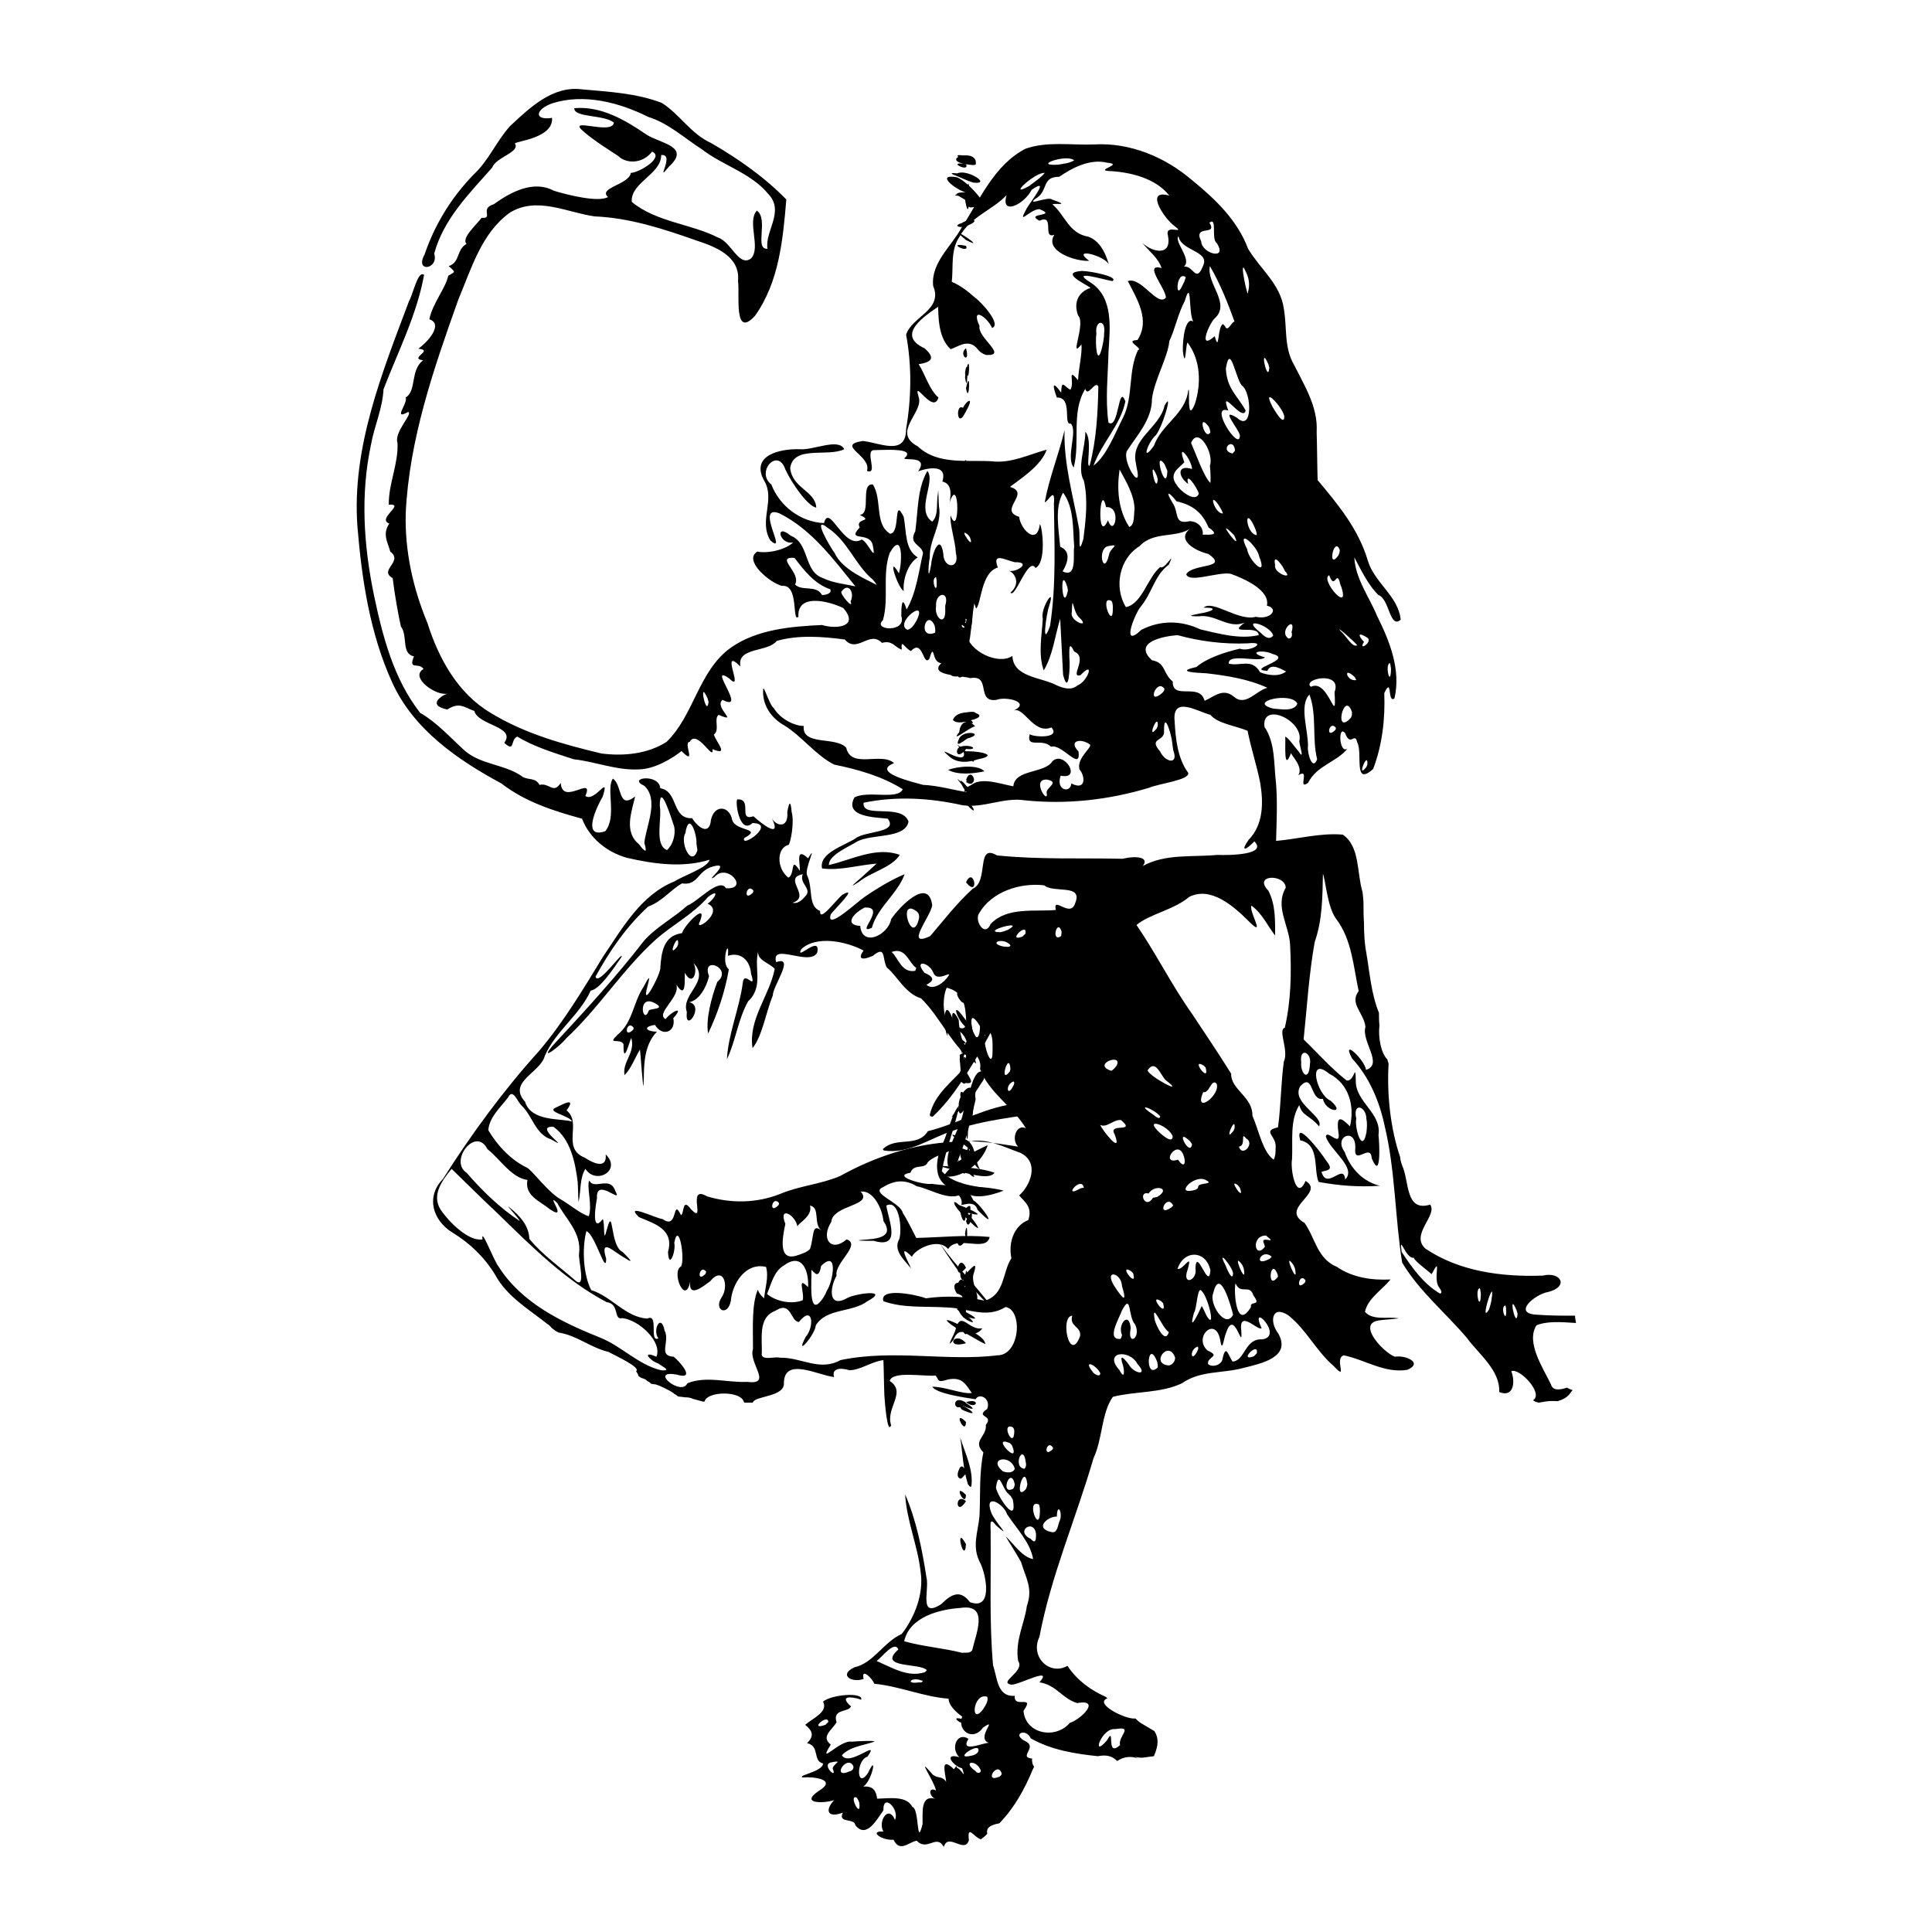 <?xml version="1.0" encoding="utf-8"?>
<!-- Generator: Adobe Illustrator 23.0.2, SVG Export Plug-In . SVG Version: 6.00 Build 0)  -->
<svg version="1.1" xmlns="http://www.w3.org/2000/svg" xmlns:xlink="http://www.w3.org/1999/xlink" x="0px" y="0px"
	 viewBox="0 0 400 400" style="enable-background:new 0 0 400 400;" xml:space="preserve">
<g id="Ebene_2">
</g>
<g id="svg2" xmlns:svg="http://www.w3.org/2000/svg">
	<g>
		<path d="M196.7,348.6c1.9,1.1,4.5,0.8,6.6,0.7C204.2,348.6,197.8,347.5,196.7,348.6z"/>
		<path d="M198.6,356.5l0.8,0.3l0.8,0.2C206.1,358,195.4,354.2,198.6,356.5z"/>
		<path d="M203.8,214.2c2,1-1.1-4-2.3-5.3c-1.1-2-1.6-1.8-1.3,0.4c0.7,3.3-1.2,5.5-3.1,1.3c-1.8-4.5-1.9,2.4-0.9,3.9
			c-0.4-2.4,3.4-1.9,4.1,1.8c0.8,2.8,1.3-2.6,1-3.2C200.4,208.3,202.9,212.1,203.8,214.2z"/>
		<path d="M199,250.5c0.6,0.3,1.2,0.5,1.8,0.7C206.8,252.7,193.6,247,199,250.5z"/>
		<path d="M199.8,203.5l0.4,0.5l0.4,0.4c2.9,3.3,0.5-1.5-0.9-2.5C197,199,198.2,202.2,199.8,203.5z"/>
		<path d="M203.8,159.7c-1.2-1.4-5.4-1.1-7.5-0.3C198.3,160.5,201.4,160.2,203.8,159.7z"/>
		<path d="M197.8,138.8l-0.6,0.4l-0.4,0.3c0.2,1.4,4.7-0.2,6.5-0.7C203.5,138.1,198.9,137.1,197.8,138.8z"/>
		<path d="M199.3,149.1l0.7,0.4C204.7,150.9,195.9,145.6,199.3,149.1z"/>
		<path d="M199.8,166l0.3,0.5c3,3.3,0.9-0.6-0.8-1.7C197.3,162.7,198.9,164.8,199.8,166z"/>
		<path d="M200,156.3l0.3,0.4c2.8,2.7,0.6-0.8-0.9-1.5c-2-1.9-1-0.7,0.2,0.7L200,156.3z"/>
		<path d="M200.3,101c0.3,0.9,0.7,1.8,1,2.7c0.9-1.8,2.6-3.5,2.7-5.6c-0.8-3.6-4.4,0.8-6.2-2C192.5,95.9,200.2,98.6,200.3,101z"/>
		<path d="M200,163.4l0.3,0.4c2.8,2.7,0.6-0.8-0.9-1.5c-2-1.9-1-0.7,0.2,0.7L200,163.4z"/>
		<path d="M199.9,163.8c3.6,2.8-2.8-5.2-0.5-0.8L199.9,163.8z"/>
		<path d="M197.3,149.1c0.9,0.8,2.3,0.4,3.4,0.1C206.6,147.9,198.1,146.1,197.3,149.1z"/>
		<path d="M202,34.1c0.7-3.6-7.6-1.3-2.2-0.1C200.5,34,201.3,34.3,202,34.1z"/>
		<path d="M198.8,154.6c-0.8,0.2,0.7,0.5,0.6,0.4C203.2,155.5,201.1,153.9,198.8,154.6z"/>
		<path d="M198.2,35.9c-2.8-0.3,0.2,0.6,1.2,1.1c0.7,0.3,1.4,0.6,2.1,0.8C205.5,38.3,200.2,34.9,198.2,35.9z"/>
		<path d="M196.4,156.5c1.7,1.6,4,1.4,6.1,0.7c5.1-1-1.1-1.9-3-1.6C200.5,159.1,193.1,153.6,196.4,156.5z"/>
		<path d="M198.5,153.1c-0.9,2,1.2,0.1,1.8-0.2C204.3,151.8,199.2,150.9,198.5,153.1z"/>
		<path d="M198.6,151.6c-2.1,2.5,2.5-1.3,3.3-1.2C200.4,148.7,198.8,149.4,198.6,151.6z"/>
		<path d="M200.3,239.8c-2.8-2.4,0,0.1-0.4,1.8C199.1,243.3,202.4,240.7,200.3,239.8z"/>
		<path d="M205.5,137.4c-2.2-4-6.6-1.6-9.7-0.5c0,0.1-2.1,0.3-1,0.4C198.5,137.8,202.3,135.2,205.5,137.4z"/>
		<path d="M198,274c-4.3-2-0.5,0.9,1.5,1.8c1.5,0.8,2.9,1.7,4.5,2.5C203.9,276.6,199.9,275,198,274z"/>
		<path d="M199,235.6c-6.2-2.8,5.8,4.3,0.3,2.2c-5.1-1.9,1.5,1.7,2.5,3.3l0.6,0.7l0.5,0.3C201.5,240,202.4,236.3,199,235.6z"/>
		<path d="M199.4,241.1c-2-1.9-1-0.7,0.2,0.7l0.3,0.4l0.3,0.4C203.2,245.4,201,241.9,199.4,241.1z"/>
		<path d="M198.5,229.1c-0.1,4.4,2.5-3.2,2.3,1.1l0.2,1.9c0.2,1.4,0.7-3.8,0.6-4.7C201.7,222.7,198.2,226.6,198.5,229.1z"/>
		<path d="M199,249.9c-2.6-2.6-1.2,0.4,0.3,1.5c0.6,0.6,1.2,1.2,1.8,1.8C204.7,256.6,200.3,250.7,199,249.9z"/>
		<path d="M199,271.8l0.7,0.5l0.7,0.4C205.6,274.3,195.1,268.9,199,271.8z"/>
		<path d="M199.1,249.2c-0.5,0.9,2.6-1.2,3.3,1.3l0.4,0.4l0.4,0.4c3.5,3.4-0.2-2-1.7-2.8c-1.1-2.7-3.5-3.8-6.3-3.7
			C195.7,245.7,199.4,247,199.1,249.2z"/>
		<path d="M199.7,216.4c-0.2,0.5-0.6,1-0.6,1.6C200.9,217.8,201.9,212.2,199.7,216.4z"/>
		<path d="M195.5,243.3l0.4,0.3c3.6,0.3,7.5-3.1,8.6-6.5C201.4,238.5,197.5,240.5,195.5,243.3z"/>
		<path d="M199.4,205.3l0.5,0.3l0.5,0.2C205.8,208.1,194.6,201.6,199.4,205.3z"/>
		<path d="M182.8,238l0.2,0.2c5.2,0.8,9.6-2.6,14.3-4.1c6.4-2.3,13.2-2.8,19.9-4c0.7-1.7-6.2,1.1-6.1-1.7c-6.7,0.6-12.6,4.2-19,5.8
			c-2.2,3.5-6.5,1-9.3,3.7L182.8,238z"/>
		<path d="M197.4,230.7l-0.4,0.6c0.7-0.2,5.1-4.8,6.2-7.2C200.9,225,199.4,228.8,197.4,230.7z"/>
		<path d="M200.3,204.2c4.6-1-2.4-3.8-2.2-0.8C198.5,204.3,199.5,204.4,200.3,204.2z"/>
		<path d="M198.3,197.9c1,0.4,6.4,1.8,2.4-0.6C206.7,196.2,194.6,194.6,198.3,197.9z"/>
		<path d="M200.2,213.1l0.5,0.6c3.2,3.9-0.1-1.9-1.2-3.1c-2.6-3.6-1.5,0.2,0.2,1.8L200.2,213.1z"/>
		<path d="M198.9,222c0,1.8,1.3-1.4,1.5-1.6C202.6,216.6,199.2,220,198.9,222z"/>
		<path d="M199.1,46.2c-2.1,0.6,0,1.1,0.9,0.6C203.3,45.7,201.3,44.8,199.1,46.2z"/>
		<path d="M200.3,84.6c1.7-3.3-1.3-0.8-1.2,1C199.3,86.5,200.2,84.8,200.3,84.6z"/>
		<path d="M200.6,122.9c-1.4,0.7-2.2,7.8-3,4.6c-0.7-4.5-1,0.4-0.8,2.1c0.1,0.4-0.5,6.9,0.9,3.5c1.1-4.2,1.4,2.6,2.9,0.2
			c0.8-3.9,0.5-8.1,2.2-11.8C204.5,116.9,201.3,121,200.6,122.9z M200.4,126.9c-0.2,1-0.4,2-0.7,3
			C197.7,130.7,201.4,120.8,200.4,126.9z"/>
		<path d="M199.5,120.5c2.3,3.8,0.1-5.8-0.1-0.7L199.5,120.5z"/>
		<path d="M205.4,67.9c2-0.7-2.1-5.3-3.8-6.5c-1.9-1.8-8-6.2-7.5-0.7c0.3,3.9-0.3,8.7,2.7,11.6c1.6-0.5,3.8-2.4,5.7,0.1
			c0.4,0.5,1,0.9,1.7,1.1c4.6,0.2-1.9-3.6-1.4-6C200.9,63.3,204.4,65.6,205.4,67.9z"/>
		<path d="M199,105.8l0.5,0.6l0.6,0.5C204.8,109,196.2,102.7,199,105.8z"/>
		<path d="M200.2,40.6c4.7,0.1,0-1-2-0.4C196.5,40.6,200.1,40.6,200.2,40.6z"/>
		<path d="M200.8,217.1c0-0.1-0.1-0.2-0.1-0.3c-0.5,0.7-1.2,1.2-2,1.6c0.1,2.5,0.2,5.1,1,5.8c3.4,0.5-0.8-2.3,0-4.5
			C198.6,216.9,202.7,218.9,200.8,217.1z"/>
		<path d="M198.5,134.6c-4,1.1,2,1.1,3,2l0.5,0.7C204.6,136.2,200.2,133.9,198.5,134.6z"/>
		<path d="M199.4,122.2c3.8,0.4,1.7-1.2-0.6-0.4C198,122.1,199.5,122.3,199.4,122.2z"/>
		<path d="M199.5,229.5l0,0.8l0,0.7c-0.1,4.5,1.6,0.1,1-1.9C200.4,225.9,199.1,227.1,199.5,229.5z"/>
		<path d="M200.1,69c0.1,0.3,0,2.3,0.8,1.9c0.5-3.6,0.2-7.7-1.4-10.9C197.8,61.4,200.7,66.1,200.1,69z"/>
		<path d="M202.6,43.4l-0.2,0.4c4.4,0.8-1.8-6.2-4.3-7.1c-4.7-0.8,0,2.7,1.8,3.1c-3.6,0.1-0.9,0.9,0.6,2
			C199.8,44.2,203,41.8,202.6,43.4z"/>
		<path d="M199.4,49.2l0.6,0.5C205,52.2,195.7,46,199.4,49.2z"/>
		<path d="M199.3,66.5c-0.2,3.8,1.1-0.5,1.2-1.7C201.5,60.5,198.9,64.5,199.3,66.5z"/>
		<path d="M201.8,267.2c1.1,1.1,2.1,2.4,3.4,3.2c-3.3-4.4-7.3-8.3-10.5-12.8C196.8,261,199.1,264.3,201.8,267.2z"/>
		<path d="M199.1,290.9l0.6,0.3C204.6,293.2,196.9,288.1,199.1,290.9z"/>
		<path d="M199.1,291.8l0.6,0.3C204.6,294.1,196.9,289,199.1,291.8z"/>
		<path d="M201.1,307.8c0.5-3.5-1.3-6.9-2.3-10.2c0.5,3.2,0.6,6.6,1.6,9.7l0.4,0.5L201.1,307.8z"/>
		<path d="M198,365.6c-2.5,3.4,2.7,3.6,4.1,4.4c0.8,1.9,1-3.1-0.7-2.8C200.5,370.4,198,366.2,198,365.6z"/>
		<path d="M197.7,269.8c-1.7,0.5,3,0.3,3.4,0.4C205.7,270.1,199.2,269.3,197.7,269.8z"/>
		<path d="M201.5,264c1.1-3.4-0.2-1.6-1.8,0c-2.1-3.2,0.1,1.4,0.2,2.7c-0.5-1.7-3.5-1.6-1.8,1.1c2.9,1-0.6,1.3,0.1,2.8
			c0.7,2.5,2.3,0.8,2.1-0.9C204.4,270.2,201,266.4,201.5,264z"/>
		<path d="M199.4,272.7l0.8,0.6C204.4,275.5,196.1,268.8,199.4,272.7z"/>
		<path d="M196.3,241.5c1.1,0.3,2.2,0.4,3.3,0.4c3.6-0.2-1.3,0-1.3-1.6c1.7-4.1,2.7-8.4,3.7-12.7c-0.7-3,2.5-3.2,1.7-5.6
			c-2.3-1.3-3,5.4-4.1,7.3C199.2,233.5,195.4,237.9,196.3,241.5z"/>
		<path d="M197.8,242.4c2.1,0.3,7,2.1,8.1,0.4c-3.8-1.3-7.9-1.1-11.9-1.5C194.3,241.4,196.8,242,197.8,242.4z"/>
		<path d="M199.1,274.9l0.6,0.3C204.6,277.3,196.9,272.2,199.1,274.9z"/>
		<path d="M197.9,246.2c2.4,0.9,5.9,2.1,8.1,0.2c-2.6-0.8-8.2-0.7-11-3.9c0.8-4.6,2.7-9,3.6-13.6c-1.3,1.1-2.3,5.3-3.3,7.6
			C193.6,239.9,192.8,245.3,197.9,246.2z"/>
		<path d="M202,215.8c-1.5,1.2-3.1,5.7-4,8.3C199.7,223,201.1,218.5,202,215.8z"/>
		<path d="M197.8,275.4c0,0.4-2.3,4.4-0.4,2c1.5-3.8,3.7,0.6,6-2.4C200.5,275.6,198.9,271,197.8,275.4z"/>
		<path d="M199.4,352c-2-1.9-1-0.7,0.2,0.7l0.3,0.4l0.3,0.4C203.2,356.2,201,352.7,199.4,352z"/>
		<path d="M193.1,231.2c4.4-4.1,7.4-9.5,10.5-14.6c1.7-3.6,5.3-7.8,2.9-11.8c-1,0.3-1.4,5-2.9,6.5c-1.8,3.6,0.6,0,1.8-0.9
			c-0.9,3.9-3.4,7.2-5.6,10.5c-2.7,3.1-6.3,5.6-7.3,9.9l0.1,0.3L193.1,231.2z"/>
		<path d="M326.1,273.9c0.1,0,0.1,0,0.2,0c-0.1-0.5-0.2-1-0.2-1.5c-2.6,0-5.2,0-7.8-0.2c-5.4-0.2-0.4-4.3,2.2-4.7
			c4.4-1.1,2.7-4.3-1.1-3.4c-8.3,0.3-17.2-0.8-24.3-5.6c-3.2-2.9,2.6-6.9,1-9.1c-5.2,1.6-4.3-4.9-5.8-8.1c-0.3-0.8-0.4-1.4-0.4-1.7
			c-2-5.8-2.8-13-2.4-19.4c-0.1-0.3-0.2-0.6-0.3-0.9c-1.3-1.3-1.9-4.6-1.6-7c-0.1-0.9-0.1-1.8-0.1-2.6c-1.6-3.9-1.9-8.2-2.6-12.3
			c-0.4-2.1-0.5-4.2-0.5-6.3c-0.1-1.3-0.1-2.6-0.1-3.9c0-0.8-0.1-1.6-0.2-2.5c-1.2-3.9-0.5-9.5-4.1-11.9c-4.6-0.4-9.2,0.9-13.8,1.3
			c0.1-3.9,0.3-7.8,0-11.8c-0.5-4-0.1-8.4-2.4-11.8c-0.7-5.4,8.3-1.3,7.2,3c0.1,1,1.2,4.2-0.2,2c-0.8-0.9-2-2.7-2.7-3
			c0.1,1.5-0.4,7.6,1.2,3.4c0.1,0.6,2.6,2.9,1.5,4.6c2.6-1.6-0.3,3.2,2,1.6c1.9-3.7,5.8-4.2,8.2-7.1c-1.8,1.2-2-5.1-0.5-3.2
			c1.1,3,2-0.4,2.5,1.9c1.2,2.2-0.9,9.3,3.3,5.5c1.9-5,2.5-10.4,2.3-15.7c1.7-3.6,0.6,2.2,2.1,1.1c1.4-5.9-1-11.9-3.6-17.1
			c-1.6-3.9-4.5-7.7-4.7-12.1c1.2,2.2,2.8,5.7,5,7.8c2.3,0.8,2.3,7.1,4.6,5.1c-0.5-4.9-5.4-7.6-6.8-12.2
			c-1.9-6.5-6.2-11.7-10.4-16.7c-0.1-3.3-0.1-6.7-0.2-10c0.3-5.1-2.5-9.5-4.7-13.9c-2.1-3.6-1.4-7.7-2.1-11.6
			c-0.7-5.1-4.9-8.2-7.4-12.4c-2.2-5.9-6.8-10.3-11.6-14.2c-5.6-4.8-12.8-7.8-20.2-7.4c-4.8,0.2-9.8-0.7-14.3,0.9
			c-6.5,3.4-9.4,10.5-13.2,16.3c-2.1,3.9-6.4,7.3-5.9,12.1c2.1,5-4.4,6.3-5.6,10.1c1.2,6.4,1.1,13.1,0,19.5c0,5.8-5.6,2.8-9,2.5
			c-5.7,0.9,1.9,3,0.9,6.2c2.4,0.9-0.5-4.2,1.4-4.3c1.7,0,9.1-0.6,6.3,1.7c0.3,0.5,5.1-0.6,2.9,2.7c0.9-0.4,6.3-2,5,2.1
			c1.8,0.4,1.9,2.2,1.5,4.3c2.1-6.1,2.1,7.9,0.2,2.7c-0.2,1.9,1,5.3,1.1,7.8c0.9,3.4-2.6,3.3-2.6,0.1c-0.7-4.5-2.4,0.3-2.5,2.2
			c-0.7,4.1-0.7,0.8-0.3-1.4c-0.1-3.8,2.6-6.8,1.9-10.6c-0.1-0.8-0.1-4.7-0.2-2.7c-0.4,1.9,0.2,4.6-1.2,5.9c-3.5-2.4,0.8-8.3-1-10.5
			c-2.1,3.7-1.9,8-2.5,12.5c-1.5,2.7,1.3,2.7,1.6,4.5c-0.9,3.9-1.4,8.3-3.4,11.7c-1-3.3-1.1-0.4-1.1,1.3c1.2,3.6-6.1,3-3.8,0.9
			c1.3-4.5-0.2-9.4,1.4-13.9c2.8-4.9,2.6,2.2,1.9,4.2c-2.5-4.3-0.4,2.7,1,3.7c-0.2-2.7,1-5.8,2.9-7c-2.7-1.6-2.3-5.3-2.9-8.4
			c-2.2-4.4-0.6,3.4-2.8,3.5c-3.3-1.9-1.6-7.2-3.6-10.2c-2.7-0.2-0.2,6.1-2.7,6.3c3.1,1.5-1.1,0.6,0,2.6c-2.9,3.1,2.1,0.7,2.7,3.7
			c0.8,4-1-0.8-2.3-1.2c-3.7,2.3-6.7-7.7-7.8-3.4c-4.8-0.2-9.2-3.5-10.9-8c-3.3-2.5,1.3-7.8,2.9-3.1c1.3,2.8,4.6,7.6,6.4,7.9
			c-0.2-3.5-5-4-5.4-8.2c0.7-4.8,7.8-2.2,11.2-3.9c-1.2-2.4-6.5,0.3-9.3,0c-3.9-0.1-10.2,1.2-7.3,6.5c2.4,4-1.2,8.3,1.3,12.4
			c3.8,3.3-3.4-7.7,1.9-5.6c6.6,3.3,11.1,9.4,15.7,15.1c-2.3-0.5-4.6-0.7-6.7-1.7c-4.1-1.4-2.7-7.2-6.7-8.8c-3.4-2.8-2.3,2,0.5,1.4
			c-1.2,1.3-4.9,2.4-7.4,1.9c-3,1.8,2.6,6.5,5.1,7.1c3.6-0.4,2,7.7,3.4,6.4c-0.3-5.1,6.7-3.1,9.3-1.8c3.4,3.9-1.5,4.4-4.4,3.5
			c-6.5,0.3-13.5,0.9-18.9,4.7c-6.7,4.8-7.6,14-13.3,19.5c-3.9,2.5-8.9,3-13.5,2.4c-7.9-1.9-15.9-4.1-22.9-8.4
			c-6.8-4-10.8-11.3-13.1-18.6c-3-7.2-4.7-14.9-4.5-22.7c0.7-15.3,5.8-30,10.9-44.3c2.7-6.4,4.8-13.8,10.7-18
			c5.6-3.4,11.8,0,17.5,0.8c7.3,0.3,14.3,2.6,21.1,5c4,1.3,9.1,3.3,8.6,8.4c0.4,2.5-1,12.1,3.5,7.2c5-7,5.8-15.8,6.5-24.1
			c-4.6-4.7-9.9-8.4-15.6-11.7c-4.2-1.9-6.5-6-10.2-8.3c-5.2-2-10.9-2.3-16.5-2.8c-6.1-0.8-10.8,3.8-14.9,7.6
			c-2.8,3.1-4.4,7.1-7.5,10c-4.6,4.7-8.1,10.4-10.2,16.6c-2.1,3.8,3,3.1,2-0.2c1.9-7.1,7.3-12.5,12-17.8c0.8-2.2,5.9-3.2,4.7-5
			c0.3-0.5,8-1.1,7.7-5.3c-3.7,0.6-3.6-1.7,0-3c6.6-2.1,13.9-0.2,19.9,2.8c4.2,1.3,7.5,4.4,11.1,6.7c4.4,3.4,10.2,4.9,13.8,9.3
			c3.4,3.6-0.8,7.7-0.2,11.3c-2.8,0.2,0.3-6.1-2.2-7.9c-2.1,2.3,0.9,7.7-1.2,9.9c-2.5,1.9-4.1-3.4-6.8-4.3
			c-5.7-2.9-12.8-3.2-17.9-7.4c-0.3-4,6.1-5.7,6.1-9.7c3-0.3-1.5,6.2,1.6,2.4c4.6-4.2-1.8-4.8-4.6-6.6c-4.4-3-9.4-6-15-5.5
			c-0.1,2,6.3,1.3,8.2,3c-0.4,2.7-10.1-1.4-6.2,1.9c2.2,1.9,5.3,3.8,7.1,5c1.6,1.6,5,1.7,7-0.9c2.6,1.1-2.5,4.3-4.4,4.4
			c-0.3,2.4-6.9,3.1-4.7,5c-2,1.1-7.9-0.3-11.2-1.3c-4.3-2.3-9,0.3-12.5,2.8c-3,0.9,0.1,3-2.5,2.8c-0.9,1.3-4.3,4.2-3.1,5.4
			c-2.1,1.1-1.3,3.8-3.7,4.6c1.6,1.4,1.3,1.1-0.1,2c-0.5,2.5-3.3,5.8-3.9,9c2.9,1-0.2,4.6-2.3,6.1c3.4,0.3-2.1,2,1,2.4
			c-2.7,2-1.3,6.3-3.6,7.7c0.5,1.2-2.8,4.8,0.5,3c1.1,0.3-3,4.2-2.2,6.4c0.2,4.4-1.9,8.5-1.8,12.8c3.6-0.3-2.6,2.9,0.1,3.9
			c-1.5,2.2-0.3,3.9,0.2,5.8c2.8,2.1-2.5,3.8,0.5,5.5c0.4,3.4,1.2,7.8,1.7,10c1.5,2,0,5.6,2.7,6.2c-1.2,3,0.9,1.1,2,2.6
			c-3,1.7,2.6,5.7,5,5.1c-0.7,0.1-4.7,2.3-0.1,3.3c2.5-1.6,3.4-0.5,5.6,0.3c0.8,3,8.7,3.2,6.2,6.6c2.3,2.1,1.2-0.7,2.7-1.3
			c3.4,2.1,7.7,3.4,11.7,4.7c4.5,0.5,8.8,2.3,13.3,2.1c3.4,0,7.1-2.3,9-3.8c3.3,3.3,0.2-1.9,1.7-1.9c1.5-2.8,5.1,4.3,4.7,1.5
			c3.6,1.5,0.8-1.4,0.3-3c1.3-1-0.1-3.3,1-4.1c4.4,1.9-1.1-1.6,0.8-3.1c5.3,2.7-3.3-7.6,1.3-4.5c3.5,3.5-2.1-6.9,2.4-2.4
			c-0.8-4.1,5.7-2.9,7.5-5.3c4.5-1.3,9.5-0.9,14.1-0.3c2.6,3,5.1-2,7.7,0.7c2.2-0.6,2.6,0.9,4.1,1.4c-0.2-2.4,0.5-0.4,1.9,0.3
			c2.5-2.7,2.5,3.3,3.8,1.6c1.2-3.9,0.4,1.2,2.6,0.8c-3,2.7,3.9,2.6,5.9,3.2c4.4-0.8,1.1,5.1,5.4,4.5c2-0.8,7.4,0.5,3.4,2.3
			c2.2-1.3,4.2,5,8,3.4c2,2.4-3.9,2-4.5,1.4c-0.8,3.1,2.5,0.7,4.4,2.6c2.3-0.7,6.2,5.3,5.7,1c-2.2-2.3,0.5-2.8,2.3-1.5
			c0.8,0.5-2.8,2.8-2.1,5.2c1.2,1.4,1.4,4.5-1.7,2.9c-0.1,2.1-3.3,1.5-2.2-1.6c4.5,0.9,0.7-5.3-1.7-3c-1.6,2.6-7.8,1.6-8.1,5.2
			c-2.9-0.5-8.4-2.7-9.6,1.2c-2.2-0.3-6.1-1.4-9.1-1.5c-2.1-0.6-10.8-2.6-6-4.5c-2.6-2.4-8.9,1.3-9.9-3.2c-2.2-2.4-9.2-0.3-8.8-4.5
			c-2,0-4.9-1.5-6.2-3.7c-0.9-0.6-2.2-5.2-2.2-3.8c-0.2,3.2,1.7,5.9,4.4,7.4c3.7,2.3,6.4,6.1,10.3,8.1c4.9,1,9.9,2.4,14.2,5.1
			c-1,2.3-7.2,0.2-10,1.7c-2.2,4.1,4.4,4.1,6.9,4.4c2.3,3-4.8,2.5-6.7,4.1c-2.3,1.5-7.6,3-6.9,6.2c3.7,0.5,7.5-0.7,11.3-1
			c-1.1,1-2.2,2-3.3,3c-1.4,1.2-2.7,2.3-0.4,0.8c2.6-2.1,6.7-2.9,8.5-5.6c-4.9-1.8-9.9,1-14.7,2.1c0-2.1,4-3.7,5.9-4.9
			c3.1-1.6,9.9-0.5,10.6-4.1c-1.4-3.9-9.7-0.5-9.3-3.9c6.7-1.4,13.7-1,20.4,0.5c4.4,0.7,8.6-1.7,13-1c8.7,0.9,17.4-0.1,25.7-2.6
			c2.1-0.9,8.5-1.6,8.1-3.1c-2.2-3-2.6-7-2.8-10.6c-0.6-5.5,4.7-2.1,7.4-1.4c1.5,1.8,5,2.2,7.7,3.3c0.6,3.2,1.9,7.2,2.6,10.7
			c0.7,4.2,0.7,8.7-2.4,11.9c-1.8,2.6-0.5,2.1,1.2,0.3c2.8,2.8-5.2,2.9-7.7,2.8c-5.1,0.5-10.7-0.3-15.4,2.3c1.4-1.8-1.2-2.2-4.2-1.5
			c-8.6-0.2-17.3,0.2-26-0.7c-4.4-2.6-1.6,5.4-5,6.9c-3.3,3-6,6.5-8.8,9.8c-5.5,2.6,0.2-4.2,0.4-6.4c-0.8-6-6.9,0.5-8.5,2.9
			c-0.6,3.3-6,5.9-6.4,1.4c-3.3-0.2-1.6-2.5,0.9-3.8c4.8-0.3-2.1,5.8,1.5,4.2c1.2-4.3,5.3-7,6.8-11.1c-2.5,1-5.7,2.9-8.3,4.7
			c-1.5,1-8.1,7.2-7,3.6c0.6-0.9,5.9-6,2.5-4.1c-1.2,0.8-4.9,6-4.7,3.4c-2.6-1-1.4-4.6-2.7-7.4c-0.6-1.3,2.3-6.9,0.2-3.5
			c-2.7-2.5-1.6,1.1-1.7,2.6c-2.1-3.3-0.9,0.8-2.4,1.4c-2.5-2-2.4-6.2,0.1-6.8c0.4-0.6,1.2-4.6,0.6-6.8c-0.2-2.4-0.5-2.2-0.9,0
			c0.3,3.6-2.4,2.9-3.2,1.3c2.2,4.5-2.2,1.1-3.8-0.4c-3.3,1.1-0.1-3.6-3.3-3.5c-0.6-0.1,0.3,7.5,3.1,4.9c5.1,0.1-2.6,5.4-1.7,3.1
			c3.9-2.1-1.7-1.3-2.5-3.7c-0.5-2.9-3.6-3.4-4.4-0.1c-0.3,3.5-2.8,1.5-3.9-0.3c-4.3,0.2-2.8-5.6-6.6-6.2c-0.2-3.1-7-2.2-3.3-0.5
			c3.1,2.9,0.4,8.2,0,11.8c0.7,2.3,0.1,1.9-1.1,0.3c-3.2-2.6-1.5-6.8-0.8-9.9c-3.6,2.8-2.6-2.3-4.6-3.7c-1.5,2.1,0.9,7.9-1.6,10.9
			c-5,1.7-1.7-5.2-0.5-7.2c1.5-4.9-1.6,1.3-3.6-0.1c1.9-4.5-4.8,2.2-5.1-2.7c-1.6,2.4-2.3-0.1-4.4,0.4c-0.8-1.5-2.2-1-3.4-1.6
			c-3.6-2.7-8.7-2.5-12.1-5.5c-3-2.7-5.7-5.8-9.2-7.8c-5.5-7-7.8-15.9-9.6-24.5c-2.1-10.2-2.8-20.7-0.6-31c0.7-3.9,2.4-7.5,2.6-11.5
			c3-7.8,6.9-15.4,8.4-23.7c-1.3-1-2.3,4.1-3.1,5.4c-5.6,14.9-11.9,30.4-10.7,46.7c0.9,11,2.6,22.2,7.2,32.3
			c4.4,9.7,13.5,16,22.6,20.9c4.9,3.8,10.8,5.7,16.7,7.3c1.5,3.9,5,6.9,9.3,8.1c5.6,1.3,11.6,2.1,17.1,0.4c-0.3,1.6-5.2,3.2-7.3,4.5
			c-6.9,2.8-10.7,9.6-14.7,15.5c-4.1,6.7-8.2,13.6-13.3,19.6c-7.4,8.2-14,17.2-19.9,26.5c-3.6,3.7-2.1,8.6,2,11.1
			c3.6,2.2,6.6,5.1,8.8,8.7c2.4,4.5,6.9,7.1,10.8,10.2c0.4,0.2,0.7,0.6,1,0.9c0.3,0.2,0.5,0.4,0.8,0.6c0.2,0.1,0.4,0.2,0.6,0.3
			c3.8,0.6,6.5,3.1,10.3,4c1.2,0.7,6.8,3.2,5.7,4c0.2,0.3,0.4,0.6,0.5,1c0.2,0.1,0.4,0.3,0.6,0.4c0.5,0.1,0.9,0.3,1.2,0.6
			c0.3,0.2,0.6,0.3,0.8,0.6c0.2,0,0.5,0.1,0.7,0.1c0.3-0.1,2.9,1.1,3.9,1.8c0.1,0.1,0.1,0.1,0.2,0.2c0.1,0,0.2,0.1,0.2,0.1
			c0.2,0.1,0.4,0.2,0.5,0.4c0.5,0.1,1,0.1,1.5,0.2c0.3,0,0.7,0,1,0.1c0.2,0,0.4,0.1,0.6,0.2c0.7,0.2,1.5,0.4,2.2,0.6
			c0,0,0.1,0,0.1,0c0.1,0,0.1,0,0.2-0.1c0.5-1.9,6.5-2.2,7.9-0.3c0.1,0.2,0.2,0.4,0.3,0.6c0.5,0,1.1,0,1.7,0c0,0,0.1,0,0.1-0.1
			c0.5-1.3,6.5-1.1,6.4-3.9c0-5.6,7.2-1.6,10.4-1.3c-0.6-1.8,1.3-2,3.2-1.4c2.4-0.1,4.5-1.8,7-2.1c0.1,2.4,0.1,4.9,0.2,7.3
			c0.1,1.5,0.6,8.2,1.4,6.2c-1.2-3.7,3.3-6.8-0.3-9.2c0.6-2.1,6.8-0.9,9.5-1.1c0.8,0.8,0.1,1.6,2.6,0.8c3.1-0.6,3.7,1.2,4.9,2.8
			c-1.9,0.3-5.5-1.3-8.2-1.3c0.9,1.4,6.3,2.2,9,2.6c0.7-1.4,3.2-0.2,2.4,2c-2.7,1.8,1.5,1.2-0.3,3.3c0.3,2.4-2.9,3.3-0.5,5.7
			c-0.9,4.3-0.6,8.8-0.8,13.1c-0.3,3.5-1.7,6.4,0.2,9.9c1.2,2.5,2.6,9.8-2.2,8c-2-2.7-3.9-1.6-5.9,0.4c-4.8,3.1-2.4-3-3.1-5.6
			c-0.9-5.8-2.1-11.8-4.4-17.1c0.3,5.4,2.6,10.6,3.2,16c0.7,4.5-1.2,9.4-3.9,12.9c-3.7,1.6-5.8,6-9.8,6.9c-3.4,1.6-0.5,3.3,1.9,2.4
			c-0.6-2.5,1.9,0,2.2,1c5.2,0.5,10.2,2.7,15.4,3.1c0,1.3,1.4,2.7,2.8,3.7c-1.1,3,2.3,5.2,4.3,2.3c3.5-2.4-1.8,2.3,1.4,3.2
			c-0.5-0.5-6.4,2.4-4.4-0.9c-2.3-1.5-3.8,1.9-1.9,3.8c-3.5-1-1.1,2,0.6,2.3c1.1,3.3-0.7-1.3-1.7,0.2c-2.9-2.8-1.8,0.7-1.6,2.6
			c-0.9-1.3-1.7-0.6-2.8-1.5c-3.7-4.3,0.2,1.1,0.7,3.3c-1.8-0.9-1.4,1.5,0.1,1.8c-3.5-1.2-2.8,3-2.9,5.2c-1.3,5.1-0.6-3.2-2.1-3.6
			c-1.2-2.3-4.5-1.8-7.3-1.7c-0.2-1.5-0.7-2.7-2.9-2.5c1.8-1,3.1-7.3,1-2.8c-2.4,3.5-2.5-2.7-0.1-3.4c2.8-4-3.8,2.3-5.3-0.3
			c1.7-1.8,4.4-2,6.7-2.8c0.4-0.3-3.7-0.1-4.7,0c-2.5-0.4-7.2,5.3-4.3,0.6c-2.1-1.6,0.2-3,1.2-4.6c-0.9-2.9,2.4-2,3-3.3
			c-2.6-2.3,0.1-2.1,2.1-1.4c0.5-1.6-6.1-1.1-7.9,0.4c1.1,2.1-1.9,3.3-3.7,4.8c1.3,1.1,2.1,2.1,0.4,3.8c2.7,0.6,1.1,3.7,3.3,4.2
			c0,1.7-5.5,2.5-4.2,2.9c2.2-0.2,7.3,0.4,3.3,2.8c-4,2.7,1.1,2.6,3.2,1.9c-1.9,2-1.5,3.8,1.8,2.6c-1.1,2.3,2.4,1,2.6,2.6
			c2.3,2.9,4.5-1.3,5.8-3.1c-0.1-3.7,3.4-0.2,2.4,2c-1.4-3.3-3.6,0.4-2.4,2.4c-3.1-0.2-0.4,1.9,2.1,1.7c1.3,2.7,3.1,0.5,4.8,0.2
			c2.2,2.3,4.1-1.5,5.6,1.3c0.9-3.1,4.3,1.5,5.2-1.4c-0.4-3.5,1.1-0.5,2.5-0.2c0.4-0.3,0.8-0.6,1.2-1c0-0.1,0.1-0.1,0.1-0.2
			c-0.3-1.3,0.9-1.8,2.5-2.1c3.1-3.2,5.2-7,6.9-11.1c0.1-0.2,0.2-0.4,0.3-0.6c-0.3-0.4-0.5-1-0.4-1.7c-2.9-0.3,1-2.2-1.2-3.5
			c-3.3-1.5-0.1-3,0.9-0.7c4.2,2.4,9.1,3.2,13.9,3.7c2-0.4,3.1,0.1,4,1c1.3-0.9,3.1-1.2,4.7-0.3c-1.8-1-0.8-0.3,0.6-0.4
			c0.8-0.1,1.5-0.2,2.3-0.3c1-2.3,1-3.8,0.1-5.2c-0.9-0.5-1.8-1.1-2.7-1.6c-0.5-0.3-0.9-0.7-1.2-1c-0.1,0-0.2,0-0.3,0
			c-1.9,0.1-8.4-3.1-5.5-4.2c-0.1-0.1-0.3-0.2-0.4-0.3c-3.1-1.4-5.8-3.3-7.9-6.4c-3.7,2.1-7.8-1.9-5.8-6c2.4-12.7,7.6-24.6,11.2-37
			c1.9-4,1.6-9.3,4-12.7c4.7-1.2,9.8-0.7,14.3-2.8c3.8-2.7,8.5-2,12.8-3.2c3.6-0.9,10-2.2,7.1-7.2c-1.8-2.3-1.3-5.9,2.1-3.7
			c3.7,2.9,5.8,7.4,9.4,10.5c3.2,3.4,0-1.5,2.1-2.2c4.4,0.9,8.5,3.8,13.2,3c3.4-1.5-0.6-3.1-2.6-2.7c-2.4-0.9-7.9-6.8-3.4-7.5
			c0.9-0.2,5.1-0.4,3.9-0.5c-2.2-0.3-5.1,0.5-6.7-1.3c0.6-2.8,3.5-4.5,5.3-6.7c-3.9,0.2-7.9-0.4-11.1-2.6c-4.1-1.7-4.5-6-6.7-9.1
			c-5.4-3.1,4.4-6.2,0.2-8.7c-1.9,4.4-3.2-2.4-2.8-4.5c0.2-3.7-0.5-8,1.5-11.2c0.6,2.3,2.2,2.1,4.1,4.4c1.1-2.1-5.9-4.9-3.9-8.3
			c2.8-3,2,3.1,4.7,2.6c0.5,2.7,4.9,3.3,1.6,0.4c-2.9-1.2-4.9-9.4-0.3-5.6c4.1,2.1,5.3,6.7,4.3,10.9c-1.8-1.8-2.9-2.5-2.4,1.2
			c0.6,3.4-2.4-0.7-2.6,0.9c0.8,2.8,6.5,6.5,4,8.9c-0.3-3.6-3.8,2.4-4.9-1.6c1.6-0.4,2.5-0.4,0.9-2.4c-0.9-1.5-6.6-8.8-5.3-4.1
			c4.1,0.8,2.7,6,3.8,8.6c4.2,0.8,8.5,1.1,12.7,0.8c-3.4-0.8-6.1-3.5-7.3-7c-2.4-3.2,2.3-5.2,2.2-0.9c-0.4,4,3.2-1.1,3.4,2.2
			c2,4.9,1.6-3.2,1.4-4.8c0.7-4.6-4.8-6.8-4.7-11.3c-0.1-4-0.2,0.3-1.9,0c-3.2-2.5-6-5.7-8.9-8.5c0.7-6.7,1.1-13.5,2.3-20.2
			c1.6-4.5,1.6-9.4,1.7-14.1c0.6,1.6,0.9,6.8,2.7,9.3c3.3,4.3,3.6,9.9,4.7,15c-2,2.6,1.1,4.5,1.4,7.4c-0.9,3,3.8,7.8,0.1,8.9
			c-0.1-1.9-5.2-6.8-2.9-2.4c3.6,3.9,5.7,8.9,6.8,14.1c2.2,9.2,2.1,18.8,3.6,28.2c3.5,5.9,9,10.4,13.4,15.6
			c2.5,3.4,6.9,6.7,6.7,11.2c2.9,1.2,3.4-1.9,2.5-4.3c1.6-0.8,6.8,4.6,4.5,6c0.2,0.2,0.6,0.4,1.2,0.5c0.2,0,0.4-0.1,0.6-0.1
			c0.9-0.2,2.1-0.3,3.3-0.2c1-0.3,1.8-0.7,2.4-1.4c0.3-0.4,0.5-0.7,0.7-0.9c-0.4-0.1-0.8-0.3-1.2-0.5c-1.2,0.4-2.9,0.8-3.3-0.7
			c-1.7-3.5-5.2-8.7-3-12.2C320.2,273.5,323.2,273.7,326.1,273.9z M287.8,137.3l0.1,0.5l0.1,0.7
			C287.9,142.7,286.6,137.4,287.8,137.3z M276.5,151.1c-2.2,2.2-1.3-2.2,0.1-0.4L276.5,151.1z M279.9,148l-0.2,0.6
			c-3.7,4-1.4-5.9,0.2-1.2L279.9,148z M280.5,140.2l0.3,0.6C278.8,141.2,277.9,137.7,280.5,140.2z M283.1,158.3l-0.2,0.5
			C280.7,161.6,283.3,155.1,283.1,158.3z M283.2,132.1c0.9,1-2.1,2.8-0.8,0.8C281,131.4,281.2,130.8,283.2,132.1z M281,133.6
			c-1,0.6-2.4-2.1-3.4-2.9C276.2,129.1,280.6,133,281,133.6z M277.4,113.9l-0.1,0.6l-0.2,0.5C274.7,118.3,276.2,110.7,277.4,113.9z
			 M275.2,119.1c1.2,3.4,1.5-1.6,2.3,1.9l0.2,0.5C279.6,127.3,273.2,119.9,275.2,119.1z M276.3,143.3c0.5,7.8-1.2-3-4.9-1.1
			C269.5,140.5,278,138.8,276.3,143.3z M271.1,143.8c1.6,4.2,0.5,9,1.6,13.4c-1,2.6-2.1-1.5-1.9-2.6
			C270.9,151.2,268.9,146.1,271.1,143.8z M170.2,123.2c-1.2-2.2-4.2-0.7-5.6-2.2c1.4-2.4-4.3-5.8-0.1-5.5c1.9,2.5,4.1,5.4,7.4,6.5
			C172.3,122.9,170.9,123.2,170.2,123.2z M146.5,144.6l0.2,0.7C146.3,148.9,144.5,140.1,146.5,144.6z M174.2,122.5
			c1.5-2.1,2.8,0.3,1.9,2C176.8,126.4,173.9,123,174.2,122.5z M172.8,114.5c-0.9-1.2-4.9-8-1.4-5.2c4.2,2.8,5.6,7.6,9.3,10.7
			l0.5,0.6l0.3,0.5C179.5,120,174.4,118,172.8,114.5z M189.7,128.6c-0.4,0.7-1,1.6-1.8,1.8C184.9,129.1,192.4,123.3,189.7,128.6z
			 M193.6,131c-3.8,1.5-1.8-5.2-0.1-1.5C193.6,130,193.7,130.5,193.6,131z M193.8,119.5l0.1,0.5
			C194.2,124.1,192.5,119.7,193.8,119.5z M195.7,125.4l0,0.7c0.2,3.8-2.3,1.9-1.9-0.6C193.6,122.6,196.7,122.2,195.7,125.4z
			 M216.7,161.4c2.9,0.5-0.2,1.7,0,2.7C217.2,166.9,213.4,161.3,216.7,161.4z M138.1,176c-2.7-1.1-1-6.4-1.5-9.2
			c0-5.2,2.5,2.9,3,4.4C139.9,172.9,139.3,174.9,138.1,176z M141.9,172.5c0.7-4.6,2.4,0,2.3,2.2l0.1,0.7l0.1,0.6
			C143.2,179.8,140.7,174.4,141.9,172.5z M171.5,356.5l-0.6,0.6C167.3,358.4,171.4,354.7,171.5,356.5z M172.4,366.2
			c1.1,2.4-2.4-0.8-0.4-1.3C174.9,364.3,172.4,365.2,172.4,366.2z M176,366.7c-4,1.8-0.8-3.4,0.6-1.2
			C176.9,366,176.5,366.6,176,366.7z M177.4,372.2l0.3,0.5l0.2,0.5C178.4,377,175.5,371.3,177.4,372.2z M202.5,362.7
			c-0.3,0.5-0.9,0.7-1.4,0.8C196.9,364.5,203.4,360.2,202.5,362.7z M202,366.7c-2.9-2,0-2.5,1-0.3
			C203.3,367.1,202.3,367.3,202,366.7z M230.9,358c4-0.7,0.5,1.5,1,3.3c-3.1,2.8-0.9-4.3-2.7-1C225.8,364.3,228.1,357.6,230.9,358z
			 M270.3,265.1l-0.1,0.4C268.1,267.7,269,263.2,270.3,265.1z M267.8,261.9l0.3,0.7C269,267,265.3,258.4,267.8,261.9z M268.6,145.7
			c-0.7,1.7-3.5,1.1-5,1C258,145.3,267.5,143.1,268.6,145.7z M263.5,135.4c4.5,1.2-5.8,3.2-1.1,3.5c0.8-2,3.5,0.1,3.9,0.1
			c-1.5,1.2-3.8,0.8-5.4,0.2c-1.7-3-4-1.2-6.5-1.8c-0.2-2.3,6.4-0.1,7.5-1.3C258,135,261.4,134.4,263.5,135.4z M261,131
			c-4.5-3.5,2.1-1.6,2.6,0.6C262.7,132.7,261.6,131.6,261,131z M267.4,130.9c0.2,0.5,0.1,1.3-0.6,1.3
			C264.5,130.8,268.5,127.1,267.4,130.9z M264,117c-0.6-2.9,1.8,0.4,2,1.2C268,120.2,263.6,118.7,264,117z M265.9,86.2
			c0,2.3-2.2-1.6-2.4-1.9C261,79.5,265.6,84.3,265.9,86.2z M262.6,75.4l0.2,0.7C262.5,79.8,260.6,70.9,262.6,75.4z M258.2,113.7
			c-2.4-4.7,2.1-0.7,2.5,1.5C262.6,120,258.5,116,258.2,113.7z M259.5,108.6c0.3,0.7,0.7,1.4,0.7,2.2
			C258,110.6,257.5,104.7,259.5,108.6z M257.9,56.2c0.7,1.3,0.9,2.8,0.5,4.2C258.5,62.8,256.3,52.5,257.9,56.2z M256.1,86.5
			c-3.7-2.3,0.3,2.2,0.6,3.6c0.1,3.8-6.6-6.5-2.4-5.1c-2-5.4,3,2.6,3.6,0c-1.7-3.1-3.9-4.5-4.1-8.7c0.9-5.5,2,2,3.3,3.5
			C259.1,81.1,259.5,89.6,256.1,86.5z M254.9,110.2l0.6,0.6C257.6,115,251.5,106.9,254.9,110.2z M255.7,93.3l-0.5,0.6
			C252.3,93.3,255.4,90.2,255.7,93.3z M246.3,107.9c-3.4,0.8-2.1-1.8-3.6-3.9c-1.5-2.5-0.7-2.2,0.9-0.2c3.3,0.7,5.4,2.4,6.6,5.4
			c2.5,1.7,0.4,1.5-1.2,1.5C249.2,109.9,248.6,108,246.3,107.9z M238.9,92.3c-2.6,3.6-1.4-0.4,0.2-2c1.4-1.1,4-10,2-6.3
			c-1,4.6-7.2,6.9-5.9,12l0.1,0.7c1.4,5.6-3-0.9-2-3.3c2.1-3.3,5.2-6.5,5.2-10.8c0.5-4,3.3-8.6,3.6-12c1.1-2.2,1.8-5.7,3.2-8.3
			c1.5-5.1,0.7,2.9,1.8,4.3c-1.7-1.2-2.3,3.8-2.2,6.1c0.6,4.6,0.6-2.9,1.1-1.6c2.6,3.6,2.7,8.4,1.4,12.5c-1.9,4.7-0.9-4.5-1.4-2.7
			C245.4,85.8,240.5,87.8,238.9,92.3z M241.7,97.5c-0.2,5.2-3.1-4.8-0.6-1.4l0.3,0.7L241.7,97.5z M239.7,99.2
			c-0.3,3.7-2.1-5.2-0.2-0.7L239.7,99.2z M245.5,57.4l-0.3,0.9l-0.3,0.6C243.2,62.9,243.5,55.8,245.5,57.4z M250.5,96.4
			c0.1,1.2,0.2,2.4,0.1,3.6c-1.4-1.4-2.9-5.8-4-8.3C248.1,88.1,251.4,93.9,250.5,96.4z M250.3,88.4l0.2,0.6l0.1,0.5
			C249.4,91.5,247.8,85,250.3,88.4z M246.8,97.1c-3.2-1-2.9,1.6-0.8,3.1c-0.7-2.8,1.7,0.4,2.2,2c-0.7,2-4-0.7-4.5-1.7
			c-2-2.5,0.6-3.7,1.5-4.8C243.5,91.1,246.7,95.1,246.8,97.1z M252.4,104.7c0.3,0.5,0.6,1,0.8,1.6
			C251.5,106.5,250,101.2,252.4,104.7z M253.6,67.5l-0.4-0.4c-1.2,0.5-0.7,6.2-1.7,2.5c-3.5,3.1-1.3-2.3-0.1-3.6
			c3.6-3.1-1.7-7.3-0.9-10.9c2.1,3.6,3.7,7.6,5.1,11.5C255,66.5,254.2,69,253.6,67.5z M250.4,46.1c1.7-1.3,0.3,3.4,1.5,4.2
			c2.4,3.7-3.1,2.2-3.2-0.3C246.9,46.3,252.2,49,250.4,46.1z M249.1,55c-1.5,3.8-2-0.1-4,0.2c1.8-1.4-2.1-5.2-1.1-6.3
			C244.5,52,250.5,51.9,249.1,55z M222.4,33.2c-1,0.6-2.2,0.7-3.4,0.9C213.6,34.4,220.8,31.8,222.4,33.2z M216.3,35.8
			c-0.9,1.1-2.1,1.8-3.2,2.7C208.3,41.2,214.3,35.6,216.3,35.8z M198.7,131.5c-1.8-2.4,3.5-5.1,2-2.1
			C199.9,129.2,198.9,132.8,198.7,131.5z M200.4,110.7l0.4,0.5C202,114.5,198.1,108.8,200.4,110.7z M228.6,69c0,0.9-0.2,1.9-0.4,2.8
			c-1.1,4.7-1.5-1-1.2-2.7C226.6,66.3,229,65.9,228.6,69z M233,83.1c-1.5-3.9-1.3,5.9-3.5,4.4c-0.7-4.8-0.1-9.8,0-14.6
			c0.3-4.9,1.1-11.3-3.7-14.4c-4.5-2.8,2.7-0.6,4.5-0.3c1.5-0.9-4.6-2.1-6.3-2.1c-4.6,0.3,0.4,2.5,1.8,3.5c-2.5,0.8-3.6,3-2.6,5.7
			c1.7,1.7-2,9.4,0.7,6c0.2,1.8-0.6,5.1-0.7,7.4c-2.4-2.8-0.6,0.5-1.6,2c-1.4-0.8-1.8-2.2-1.9,0.6c-1-1.4-2.3-2.9-0.9,1
			c3.4-0.1,1.2,5.8,2.9,5.4c1.5,1.6-1.1,6.9,0.6,9.1c1.4-5.3-0.6-11.4,2.4-16.3c0.5,1.9,2-1.8,2.7-0.5c-0.1,5.5-0.4,11.1-1.8,16.4
			c-0.9,0.5,0.7-5.4-0.9-7c0.1,2.8-1.8,7.7-0.3,10.1c0.9,4,0.4,8.1-0.1,12.1c-1.2,4-0.6-0.7-0.9-2.2c-1.2-6.7-3.2-13.4-3-20.3
			c-1.2,5-3.2,9.9-4.1,14.9c0.7-0.1,2.2-3.5,1.9,0.3c0.1,8.4,0.5,16.9-0.8,25.3c-1.8,5-0.8-2.4-0.2-4.1c1.5-4.6-1.9,0.5-1.3,2.6
			c-0.2,3.5-1,7.4,0.2,10.7c1.9-3.2,2.3-7.1,3.4-10.7c0.2,3.9,0.4,7.7,0.6,11.6c1.2,4.7,1.5-2.1,1.3-3.5c0-1.5-0.2-3.8,1-1.3
			c3,1.2-1.1,5.5,1.3,4.9c3.1-3.3,1.5,1.3-0.6,2.1c-1.3,1.1-2.9,0.6-4.3,0c-3.1-1.7-9-1.6-9.2-6.1c-2.9,2-9-1-9.5-4.5
			c2.5-1.3,0.1-10.7,2-5.3c1.1-1.1,1-7.5,4.5-8.5c-1.3-3.3,1.6-1.5,3.5-1.1c3.5-0.1,0.6,2.1-1.2,1.8c1.2,0.4,2.5,2.6,0.3,4.5
			c1,1.3,3.7-7.6,5.2-5.1c2.3-1.2,1.4-8.5,0.9-9.1c-0.6,4.6-4,1.1-4.3-1.5c-4.5-1.4,2.6-4.9-1.9-6.2c2.1-1.6,6.5-4.4,7.6-7.7
			c-3.7,1-7.4,2.9-11.4,2.4c-5.1-0.3-11.2,0.8-15.3-3.1c-5.5-2.9,1.3-7,0.2-10.2c-1.3-4.2,3,3.8,4.1,0.1c-1.9-1.6-2.7-4.7-4.1-6.9
			c1.9-0.3,4-0.9,1.2-3.3c-6.1-2.8,0.2-6.8,3.3-8.9c4.3-3.6,1-9.8,3.9-14.1c2.2-4.2,6.9-5.6,9.8-8.7c-1.3,4.3,3.6,2,5.2-1.1
			c4-2.8-0.2,2.4-1,3.8c-2.2,4,0.6,0.2,2.6,0.2c4,1.6-3.2,0.7,0,2.4c3.3-1.5,0.5,3.9,3.1,2.9c-2.2,3.4,4.5,5.6,7.2,5.4
			c-3.9-2.9,3.3-1.1,4.1,0.8c-0.3-0.9-1.3-4.8-4.3-5.8c-4-0.7-4.7-4.3-7.4-6.7c0.6-0.3,3.9,0.4-0.1-1c-0.8-0.7-5.3,1.4-3.5-0.1
			c2.9-1.6,1.2-4.6,5-4.6c2.8-1.9,6.4-3.8,10-2.9c3.4,0.3-2.5,1.5,0.2,1.7c4.5,0.2,9.8,1.5,12.6,5.1c-5-1.4-1.4,4.2,0.7,6
			c3.3,2.5-1.7-0.4-1,2.2c0.9,4.4-3.1,3.6-5.3,1.6c1.4,1.7,3.3,3.1,4,5.2c-3.9-1.1,0.8,4.1,0.9,6.1c-1.7,2.1-5.1-4.4-7.9-3.4
			c1.9,3.7,4.7,8.1,2,12.2c-2.9,0.1,1.3,1.7,0.1,2.1c-2.1,4.4-0.9,9.6-3.1,14c-1.7,3.3-3.4,7.9-6.1,9.9C228.1,91.7,232,88,233,83.1z
			 M220,118.3c1.2-2,1.7-4.2-0.5-5.1c-0.3-3.6-1.2-8.1,0.6-11.2c2.3,3.1,2,7.5,2.3,11.2C222.1,114.7,223.1,119.8,220,118.3z
			 M221.1,122.3c-1.2,5.3-1.8-6.1-0.1-0.7L221.1,122.3z M221.9,126.8c0.2-4.5,0.1,0,1.7,1.2C225.8,130.2,221.4,128.6,221.9,126.8z
			 M230.4,125.9c0.1,4.9-2.9-2.8-0.3-1.5C230.4,124.8,230.4,125.4,230.4,125.9z M229.6,114.9c-1.1,4.6-2.5-1.1-0.3-1.8
			C232.3,112.5,229.8,113.4,229.6,114.9z M229.5,108l-0.1-0.3c-2.4,5.4-1.7-8.5-0.4-2.7C232.2,104.7,230.8,111.2,229.5,108z
			 M231.8,97.2c1.4,2.6,3,5.2,3.1,8.2c-0.2,1.1,0.1,3.3-1.1,3.7C231.5,105.6,231.2,101.2,231.8,97.2z M236.1,125.7
			c2.5-3,2.9-6.6,5.9-8.8c1.5-3.4-0.8,1.2-1.8,0.5c-2.7,2.3-3.7,7.6-7.1,8.3c-2.5-4.1-1.4-10,2.8-12.6c3.1-3.3,7.7-1.5,10.9-3.9
			c-3.4,2.1-0.2,4.6,3.4,5.5c4.4,3.1-3.3,1.9-4.6,4.2c0.6,1.9,6.7-0.6,9.2-0.1c2.8,1,8.2,3.4,7.5,6.6c2.6,0.6,0.8,3-2.3,2.3
			c-3.6,1-8.9-3.6-10.8-1.9c3.5,0,1.4,0.9-0.7,1.2c-2,0.4-2.9,0.6-0.3,0.6c3.5-0.5,6.1,2.7,9.5,1.3c-3.9,2.8,2.9,0.3,2.9,2.6
			c-4,0.9-8.2-0.3-12.1-1.2c-4-1.9-8.3-1.9-12.2,0.1C232,134.5,234.9,127.2,236.1,125.7z M239.7,150.3l-0.2,0.5
			C237.2,153.7,239.9,147.1,239.7,150.3z M241.1,142.6L241,143l-0.3,0.4C237.3,146.4,239.4,140.3,241.1,142.6z M240.2,155.6
			c-2.6-3,1.1-1.9,0.8-4.4c0-4.3,1.6,1.1,1.7,2.6l0.1,0.8l0.1,0.7C244.1,158.5,241.2,157.8,240.2,155.6z M255.4,144.2
			c-2.2-1.8-4,0-6,0.9c-1-3.9-6.7,0-6.6-4c-2.1-1.7-1.4-3.9-4.3-4.4c-4.1-3.8,2.5-5,5.3-5.2c4.7,1.3,9.6,1.9,14.5,1.7
			c4.4-0.5,0.5,1.9-1.6,1.1c-3,0.7-6.8,1.9-9,3.8c-4.6,1,0.1,1.2,2.1,1.3c4.3,0.5,8.7,1.2,12.6,3C260,143,257.9,146.4,255.4,144.2z
			 M234.2,263.2l0.4,0.4C235.6,267.1,231.3,261.4,234.2,263.2z M231.2,220.6c-0.3,0.4-0.6,0.8-1.1,1.1
			C225.9,220.4,232.5,217.9,231.2,220.6z M202.7,189.1c2.6-4.5,8.5-6.4,13.5-5.8c2,1.7,8.1-0.4,6.4,3.7c-1,3.2-4.7-1.7-4,1.4
			c-4.4,0.4-10.1-0.7-13.5,2.9C203.9,194.2,201.7,190.6,202.7,189.1z M218,299.7L218,300C215.8,302.2,216.7,297.8,218,299.7z
			 M212.3,193.3l-0.6,0.6C208.3,195.2,212.8,190.7,212.3,193.3z M209.2,195.7c-0.1,0.6-1.1,0.2-1.3,0.3
			C204.3,195.3,207.7,193.9,209.2,195.7z M208.7,192.5l-0.8,0.3l-0.7,0.2C202.6,193,212.7,190.2,208.7,192.5z M209.2,221.3l-0.1,0.5
			C206.7,224.9,208.9,217.3,209.2,221.3z M209.9,223.9l0.1,0.3l-0.1,0.4C208.5,227.6,208,224.4,209.9,223.9z M204.8,213.4
			c0.8,1.1,0.7,2.6,0.7,3.9C205.6,223.5,202.2,212.7,204.8,213.4z M202.2,209.9c0.6,0.8,0.7,1.9,0.7,2.9
			C202.5,218.6,199.5,209.6,202.2,209.9z M200.6,215.4l0.3,0.4l0.2,0.4c-1.7,2.2-2.6-3.5-2.6-5c-1.4-2.9-1.7-1-1,1.1
			c-2.3,0-2.6-5.4-1.5-7.8C201.4,205.8,199.3,211.6,200.6,215.4z M193.2,201.3c0.7,2.2,3.9-0.4,3.2,0.7c-0.8,1.3-3.1,3.2-4.6,1.9
			c0.4-0.3,2.7-1.2-0.4-2.5C189.1,198.6,192.3,199.2,193.2,201.3z M189.8,188.7c0.5,0.4,0.6,1.1,0.4,1.7
			C188.8,195.9,185.7,185.6,189.8,188.7z M189.7,200.4l-0.2,0.6c-2.9,0.5-3.5-2.7-4.9-3.9C187.5,196,188.1,199.3,189.7,200.4z
			 M166.2,181c-0.8,2,2.1,3,0.5,4.6c-0.6,0.7-1.5,1.6-2.6,1.3C168.1,185.6,161.9,181.8,166.2,181z M156,184.4l-0.1,0.4
			C153.7,187,154.6,182.6,156,184.4z M100.9,237.9c2.7,2.1,4.9,5.9,8.3,6.4c-0.6,3.3,2.5,4.3,4.7,6.1c3.9,2.6-1.2-3.9,1.5-1.3
			c1.7,3.3,5,6,4.5,10.4c-0.3,1,1.6,7.7-0.8,5.6c-3.2-2.8-6.8-5.3-9.5-8.6c-0.1-2.8-2-4.8-4.1-6.5c-1.2-1,1.8,2,2.1,2.8
			c-4.1-2.7-7.8-6.3-11-10C92.9,240.4,98.5,233.1,100.9,237.9z M136.9,283.7c-4.7-1.1-8.1-4.9-12.5-6.7c-8-3.2-16.4-7.2-21.2-14.8
			c-1-1.3-3.7-8.4-3.3-5.6c-2.8,0.5-6.9-3.5-8.7-6.2c-1.9-3,0.4-6.1,2.3-8.4c3.1,3,6.2,6.1,9.4,9.1c7,6.8,14,13.9,22.7,18.5
			c2.7,0.3,1.4,3.8,3.2,3.3c3.4,0.3,8.4,4.9,7.1,8c-3.2-1.4-1.4,0.8,0.4,1.4C136.9,282.8,139.3,283.9,136.9,283.7z M155.9,279.3
			c-1,2.9,4.2,7.5-1.2,6.8c-4.1,0.2-8.5-1.3-12.4,0.3c-1.2,2.8-8.1-2.9-2.2-1.8c4.1,1.2,0.7-2.6-0.6-3.7c-3.4-0.2-0.7-3.1-1.9-5.4
			c-0.7-3.7-2.6-0.2-1.3,1.6c-2,0.9,0.2-5.3-2.3-4.1c-4.5-0.3-7.4-4.6-11.6-5.9c-1.7-3.3-1.9-8.8-1-12.2c1.8,0.6,4.1,9.4,4.1,5.7
			c-1.4-4.6,1.7-1.3,3.8-0.2c2.4,1.6,0.7-0.1-0.4-1.2c-2.7-1.2-1.8-10.1-3.3-4.5c-0.8,3.1-0.3-1.4-0.8-2.3c-2.4,3.1-1.5-2.9-1.2-4.3
			c-0.3-4.6,5.5,1.5,3.8-1.5c-1.1-3.3-4.4-0.1-5.4-2.2c-0.6,1.3,0.7,5.2-0.1,7.4c-1.6-0.4-3.9-2.4-6-3.6c-2.5-1.5-5.5-5.6-6.7-6.4
			c-3.4-1.6-6.2-4.6-8.1-7.8c0.2-2.7,2.5-4.7,4.1-6.8c1-2,1.9,0.9,2.8,1.7c2.3,2.2,2.8,5.9,6.1,7c4.7,2.7-4-2.9,0.5-2.6
			c3.5,2.5,4.5,7.3,5,11.4c0.1,1.1,0.1,4.1,0.2,4.1c0.5-2.3,0.2-4.9,1.4-6.8c2.2,3.4,7.6,0.3,4.2-3c0.3,2.9-2.2,2.1-4.3,0.7
			c-5-2-0.5-7.2-3.8-9.8c2.1-2.9-0.7-1.3-2.2-0.6c-2.2,0.9,3,1.7,3.3,2.9c-2.2-0.7-8.4,0.1-9.7-4.1c-3.7-4.1,3.2-6,4.1-9.5
			c2.2-5.1,7.2-8.4,9.5-13.5c1.9-0.3,4.6-4.4,6.4-7c0.3-1.4-4.9,6.2-5.4,4.1c2.9-5.3,6.4-10.4,10.9-14.5c3.1-1.2,4.4-3.3,7-4.8
			c3.4,0.5,3.1-2.6,6.4-3.5c4.2-1.2-2,3.5,0.3,2.2c2.6-3.1,7.4,2.6,2.4,2.3c-1.4-2.3-5.7,2.7-8,3.6c-2.9,2.6-6.4,4.4-8.9,7.2
			c-5.8,7.5-12.3,14.6-18.8,21.6c-3.4,3.9,1.5,0.2,2.6-1.3c6.8-6.3,11.7-14.3,18.6-20.5c3.5-3.1,7.7-5.2,10.8-8.8
			c2.5-1.9,1.5,0.3-0.1,1.4c3.7,1.6-3,6.2-1.6,3.7c1.7-4.3-3.2,0.7-3.7,2.4c-3.8,0.5-4.3,3.9-4.5,7.4c-0.3,1.9-4.1,8.8-2.6,3.4
			c0.7-2.6,0-1.3-0.9,0.4c-2.1,3.1-2.2,7.3-5.3,9.8c-2.4,2.3,0.5,0.6,1.2,2c-0.1,4.8,1.3-0.9,1.6-1.3c0.9,3.1-1.9,4.9-1.4,7.7
			c1.4-1.4,2.1-3.5,3.2-5.3c0.2,1.9,0.3,3.9,0.5,5.8c0.2,2.3,0.2,2.3,0.3,0c0-3.4,0.3-7,2.7-9.5c-2.1,0-3.1-1-0.4-1.4
			c1.6,2.6,4.4,1.4,3.8-1.4c2.5-2.8-0.5-1.3-1.6,0.2c-2.2-1.2,3.2-4.6,2.2-7.2c2.1,3.3,1.7-0.8,1.8-2.4c1.5,2.9,2.8,0,1.8-2
			c3.6,3.8-2.7,6.4-1.4,10.1c-0.5,4.7,3.8-1.3,0.5-2c2-0.4,3.5-2.9,4.1-5.4c-1.7-4.4,5.1-1.6,1.7,1.2c-1.2,3.2-2.4,7.7-1.9,10.7
			c2-4.2,3.5-8.7,4.3-13.3c-1.8-1.4,0.2-7-0.2-2.8c2.6-0.9,4.6,0.9,4.8,3.7c1.2,3.8-1.4-0.8-1.7,1.8c-0.7,5.4-3,10.5-3.3,15.9
			c1.8-3.7,2.3-8.3,4.4-12c3.3-3.1,1.1-7,2.1-10.4c-0.4,1.9,2.4,2.5,3.4,3.7c-1.1,5.6-5.5,10.4-4.6,16.4c2-2.4,2.8-7.5,4.2-10.9
			c0-2,4.7-8.3,0.7-6.9c-1.2-4.2,7,1,8.5-2c0.8-3.9-4.7,2-3.3-0.7c3.2-2.9,9.3-1.6,12.9,0.3c-1.4,1.9-0.1,2,1.9,1.1
			c2.8-2.3,1.9,0.6,2.9,2.4c2.2,1.8,3.8,5.4,7.1,6.4c4.2,4.1,6.4,10.1,11.4,13.5c-1-3.4,1.3-0.8,0.8,1.1c1.8,4.9,6.8,7.8,9.5,12.3
			c-2-1-3.1,2.4-1.6,3.8c-4.4-0.7-8.8-1.4-13.3-1c-8.3,0.4-16.4,3.1-23.6,7.1c-4,1.7-8.4,2-12.4,3.7c-4.8,1.9-10.1,2-15.1,0.5
			c-4.4-2.6-0.1,6-3.3,2.7c-1.9-2.6-1.4,0.8-2.1,1.2c-1.9-3.9-0.5,3.2-3.8,0.8c-1.3-0.1-8.1-3.5-4.9-0.4c3.4,1.4,7.3,2.6,6,7.2
			c0.2,3.9,1.7-0.3,1.3-1.9c0.9-4.7,2.3,3.3,1.4,4.9c-2.1,1.1,0.9,8.3,1.9,3.1c-0.4,3.6,2.7,1,4.1,0c2.8-3.4,4,1,2.4,3.3
			c-1.7,2.6,1.2,4.1,1.9,0.8c0.3-3.7,3.1-8.1,7.3-7.1c0.6,2.1-0.2,4.3-0.4,6.5c-0.6-0.5-1.1-1.1-1.3-1.8
			C155.6,270.1,155.9,274.8,155.9,279.3z M140.4,195.5l-0.2,0.5C137.9,198.9,140.6,192.4,140.4,195.5z M134.3,209.3
			c-1.2,3.1-2.4-3.4,1.1-1.7C138.3,209.1,134.3,208.7,134.3,209.3z M131.2,212.8l-0.1,0.4C128.9,215.3,129.8,210.9,131.2,212.8z
			 M168,262.9c0.6,0.5,1.5,2.1,2-0.8c3.7-3.6,2.4,3.4,1.2,5.1l-0.3,0.7l-0.4,0.7C167.2,273.6,168.1,265,168,262.9z M167.7,258.6
			c-0.7,0.7-1.7,1-2.6,1.3c-4.1,1.4-3.1-3.7-2.5-6.5c-1.5-3.8,2-2,2.5,0.5c0.2-0.7,3.2-2.1,2.6-4.3c2.2,0.4,0.6,3.8,2.4,5.2
			C168,253.1,168.6,255.9,167.7,258.6z M166.2,269.2c-2.2,0.9-5.5,0.3-7.4-1.3c0.9-2.1,1.4-4.7,3.5-5.9c3.8-2.8,5.2,1.2,5,4.5
			C164.9,264,166.6,267.6,166.2,269.2z M161.3,249.1l-0.1,0.4C159,251.7,159.9,247.3,161.3,249.1z M146.2,263.3l-0.1,0.4
			C144,265.9,144.9,261.5,146.2,263.3z M190.4,348.3c-3.1,0.5-1.8-1.2,0.3-0.4C191.5,348,190.6,348.5,190.4,348.3z M191.5,346.2
			c-3.5,1.2-6.9-1-10-2.3c1.2-0.9,3.7-4.3,4.5-2.4c-4.5,4,4.5,2.7,5.9,4.3L191.5,346.2z M199.2,342.2c-3.9-1-8.2-1.3-12-2.4
			c1.1-5,7.2-6.6,11.7-6.9c6-0.9,3.1,5.5,2.4,8.7C200.9,342.4,199.8,342.1,199.2,342.2z M203.6,353.8c-2.8,3.8-2.2-3.5,0.8-2.5
			C204.7,352.2,204,353.1,203.6,353.8z M174,281.6c-4.3,2.4-8.1-0.6-12.5-0.5c-1.1-0.3-3.5,0.6-3.8-0.6c0.2-3.2-0.9-7.7,2.8-9.1
			c3.4-2.2,3.1,2.2,4.9,2.3c3-3.7,3.2,1.1,1.4,3.1c-2.4,4.6,2-0.5,2.1-2.4c2.2-3.6,7.5-2.6,10.7-5c4.8-2.6-2.4-1.6-4.1-0.7
			c-4,2.3-3.8-1.9-2.3-4.6c-0.5-2.6,5.2-6.4,2.1-7.5c-3.3,2.8-5.4-0.2-3.2-3.6c0.3-3.6,8.8-3.3,6.1-6.3c2.7-0.3,4.5,3.7,4.7,6.1
			c2.5,3.6-1.9,3.7-4.4,3.9c-2.3,0.2,1.7,0.2,2.4,0.2c5.8,1.7,3.1-4.1,2.6-7.3c2.7-1.4,3.3,4.8,2.7,6.9c-1.4,2.4,1.1,4.4,2.4,6.1
			c-0.1-0.6-3.2-5.8,0.2-2.4c0.6-1.5,5.4-4.1,7.5-1.6c1.8-3,7.9,0.8,8.6-2.5c-5.1-0.5-10.2,0.1-15.2,0.2c-0.9-1.7-1.7-3.5-2.8-5.2
			c-0.4-2.1-6.9-4.1-4.1-5.3c2.1-1.3,4.4-1.8,7-0.2c3.1,0.6,7.7,3.8,10,0.9c1.2,2,5.3,1.1,8,0c-4.8-1.2-10-0.7-14.9-1.4
			c-1.5,0.3-8.5-1.6-4.4-2.3c0.7-2,3-0.6,3.6-2.2c1.7-1.7,5.9-2.4,8.2-4.1c3.4-1.2,7.6,1,11,2.2c4,2,2,6.8-0.3,8.8
			c1.2,1.4,2.8,2.4,1.9,5.1c-2.9,1.1-4.2,4.6-3.5,7.9c-1.9,2.9-1.3,7.5-5.5,8.8c-3.9-0.9-7.9-1.1-12.2-0.5c-2.1-0.8-9.7-2.3-8.8,0.6
			c4.2,1.5,8.8,1,13.2,1.3c4.2,0.1,8.1,2.4,12.1-0.1c3.6,0.6,3,9.9-1.6,10C196,281.9,184.9,279.3,174,281.6z M212.7,307.3l-0.1,0.5
			l-0.2,0.5C209.7,311.3,212.1,302.3,212.7,307.3z M212.4,302.9c0.1,0.4,0,0.9-0.3,1.2C209.5,303.8,211.9,298.4,212.4,302.9z
			 M209.8,308.2c-2.9,1.6-0.6-4.9,0.3-0.9l-0.1,0.5L209.8,308.2z M206.2,308c0.6-4,1.3,0.3,2.6,1.3l0.5,0.5l0.4,0.7
			C210.7,316,206.6,310,206.2,308z M207.6,304.6c-3.2-2.7,1.7-3.6,2.5-0.5C209.7,305.1,208.3,304.9,207.6,304.6z M209.1,298.8
			l0.4,0.4C211.5,304,204.8,296.9,209.1,298.8z M209.7,295.5l0.2,0.3l0.1,0.4C210,300.5,207,294.3,209.7,295.5z M207.3,367.5
			l-0.3,0.3c-3.5,1.6-0.5-3.4,0.4-0.6L207.3,367.5z M215.2,348.3c3.6,0.6,4.6,3.3,7.8,4.3c5.1-0.9,0.8,3.4-1.5,4.1
			c-3,3.5-9.2,2.3-9.6-2.5c2.5-3.5-2.1-0.3-1.8-3.1c-3.7,0.3-3.6-3.8-4.5-6.3c-0.8-9-0.4-18.1-0.5-27.1c0.1-1.2-0.5-4.1,1.1-1.9
			c3.7,3.2-0.3-0.7-1-2.7c-1.5-4.1,2.6-1.8,3.3,0.4c1.9,2.9,4.8,5.8,5.4,9.3c-2.4-0.5-3.9-3.1-5.7-4.7c1.1,1.8,2.2,3.5,3.2,5.3
			c1,3.4,2.5,5.4,1.2,9.1c-0.5,3.7-2.5,7.2-1.8,11.4c1.5,2.2-4.3,4.4-1.4,4.9C211.1,348.8,218.2,344.9,215.2,348.3z M213.4,318.6
			c-3.4-1.6,0.7-4.3,1.1-1C214.5,318.5,214.5,319.9,213.4,318.6z M215.3,313c-0.1,4.9-3-2.8-0.2-1.5
			C215.3,311.9,215.3,312.5,215.3,313z M219.3,315.1c-0.3,0.8-0.4,2.4-1.6,2.1c-3.7-0.8-0.7-3.3,1.1-3.2
			C218.9,310.8,220.2,313.4,219.3,315.1z M219.7,193.8c-2.2,1.5-0.8-3.9,0.1-0.9L219.7,193.8z M223.6,276.7
			c-2.2,5.7-4.2-4.2-1.6-4.3C221.3,274.7,224,274.6,223.6,276.7z M223.8,246l-0.4,0.2c-3.4,1.9,0.5-2.9,1-0.3L223.8,246z M226.2,284
			c-2.1-2.7,0.8-1.4,1.6,0.3C227.8,285.3,226.4,284.4,226.2,284z M232.1,231.9c3.3,2.8-2.9,0.4-1.3,3c1.7,4.6-2.8-1.2-3-2
			C229.1,233.6,230.6,231.7,232.1,231.9z M232.3,266.3c1.5,4.8-0.9,1-1.7-0.2C228.6,262.7,232.2,263.5,232.3,266.3z M232.3,271.3
			c2-3.8,1.2,1.3,2.7,2.9c1.4,2.8-1.7,4.7-0.9,0.8c-0.3-3.7-2.8-0.8-1.8,1.4l-0.1,0.4l-0.2,0.4C228.9,277.5,231.8,272.8,232.3,271.3
			z M233.7,282.5c-1.2-1.6-2-2.2-1.2,0.2c0.3,0.9,0.4,3.2-0.7,1c-3.5-3.8,2-4.5,3.7-1.3C237.9,285,234.7,284.4,233.7,282.5z
			 M237.8,247.1c1.3-2,4.8-1.1,1.8,0.7l-0.9,0.2C237.1,250.6,235.5,246.5,237.8,247.1z M261.7,257.5l0.2,0.6c-2.1,2.8-3-2.3,0.2-2.3
			C264.9,258,260.7,255.5,261.7,257.5z M263.3,260.2l-0.4,0.4l-0.4,0.2C259.4,262.3,261.2,258.3,263.3,260.2z M259,270.6
			c-3.1,5.2-3.6-3.5-3.2-4.9c1.1,2.5,2.9,0,3.7,2.5C261.3,270.6,258.7,269.2,259,270.6z M257.2,261.9l0.3,0.7
			C258.3,267,254.7,258.4,257.2,261.9z M256.5,237.4c1.6-0.2,0.2-3.3,1.5-1.7C259.9,236.7,257.2,239.7,256.5,237.4z M256.7,245.9
			c1.2,3.4-2.7-2.3-0.4-0.5L256.7,245.9z M255.6,233.6l-0.2,0.5C253.2,237,255.9,230.5,255.6,233.6z M255.3,263.6
			c-0.1,2.1-1.5-1.4-1.6-1.7C251.8,258.3,255,262,255.3,263.6z M255.3,272.2c-1.6,3.1-5.1-2.4-4.1-4.5
			C252.5,262.2,254.8,270.1,255.3,272.2z M249.1,226.1c1.3,0.4,1.7-3,2.8-1.7C252.7,226.8,247.1,230.9,249.1,226.1z M249.2,220.6
			l0.4,0.4C250.6,224.6,246.3,218.9,249.2,220.6z M249.4,244.2c2.4,1.1-1.1,0.6-1.3,1.4L248,246l-0.4,0.3
			C243,247.7,246.9,243.3,249.4,244.2z M246.4,236.3l0.4,0.6C246.4,239.8,243,233,246.4,236.3z M245,239.1c0.6,1.4,0.3,3.1-1.1,1
			C240.1,241.3,243.7,235.7,245,239.1z M242,275.8c-0.8,2.6-2.6-1.4-2.9-2.4C238.3,268.9,240.6,275,242,275.8z M240.4,269.4l0.4,0.4
			C241.8,273.3,237.5,267.6,240.4,269.4z M242.9,249.6l-0.4,0.4C239.3,252.2,241.5,246.9,242.9,249.6z M240.3,234.7
			c-4-3.6,1.7-1.8,2.5,0.6C242.7,236.8,240.8,235.1,240.3,234.7z M237.6,221.6c1.6-2.4,2.6,0.8,3.7,2
			C245.9,227.1,237.9,222.9,237.6,221.6z M240.2,231.1c-0.1,1-1.3-0.3-1.7-0.5C235,228.2,238.8,229.5,240.2,231.1z M239.6,282
			l0.1,0.6l0,0.5C236.9,285.9,237.6,276.7,239.6,282z M242,282.7c-4-0.3,0-5.5,1.3-1.6C243.3,281.9,242.7,282.6,242,282.7z
			 M245.9,262.8c1.1-3.8-1,0.3-2.1-0.1c1.3-4,5.9-3.9,6.8,0.3c-0.3,4.5-2.9-5.1-3.1-0.4C248,265.1,244.6,266.4,245.9,262.8z
			 M248,279.5c-1.4,3.1-1.9-0.2,0-0.7l0.1,0.3L248,279.5z M247.2,271.8c0.6-0.7,0.7-5.8,1.6-4.5c1.4,1.3,3,8.4,1,5.1
			c-0.3-0.6-0.7-1.6-1-2C248,272.2,246,276.2,247.2,271.8z M260.2,280.2l-0.6,0.6C256.2,282.1,260.7,277.5,260.2,280.2z
			 M261.3,277.3c-3.6-0.2-3.5,4.4-6.1,4.6c-0.9-1.2-1.4-3.9-2.1-0.5c-0.2,1.2-2.1,1.8-3,1c-0.2-1.6,2.8-1.5-0.1-2.8
			c-3-2.7,1.6-7.2,2.6-2.3c0.5,3.1,0.7-0.2,1.3-1.5c1.7-5,3.4,4.3,3.1-0.2c-0.6-4.7,3.4,0,4.2-0.6
			C258.5,269.1,266,276.7,261.3,277.3z M264.5,263.8l0.1,0.5C262.2,267.6,263,260,264.5,263.8z M266,212.8c-1.5,0.4,0.9,4.7-0.2,7
			c-0.6,4.5-0.6,9.1-1.2,13.6c-3.5,0.8-0.2,1.7-0.5,4.3c0,0.8,0,1.6-0.4,2.4c-2.3-1.6-3.1-6.2-4.4-9.1c0.1-3.9-4.5-5.4-4.4-8.7
			c-2.6-4.2-5.4-8.3-8.1-12.4c-4.2-5.9-7.4-12.4-11.5-18.4c2.8-2.3,7.7-3.1,10.9-5.8c4.5-2.3,9.3,2,12.3,5c3.8,3.8,0-2,0.6-3.2
			c2.2,1.6,3.3,4.1,4.9,6.2c0-3.2,0.1-6.4-1.4-9.3c-3.3-3.4,3.5-3.5,3.6-0.6c-2.3,3.9,0.7,7.8,0.9,11.8
			C267.4,201.4,267.3,207.2,266,212.8z M282.9,231.7c0.2,0.9,0.1,1.9,0,2.8c-0.9,4.6-2.5-1.2-2.1-2.9
			C280,228.1,282.9,229,282.9,231.7z M271.2,220.4c-0.2,3.7-2,1.9-1.8-0.5C269,216.7,271.7,217.9,271.2,220.4z M298.1,267.8
			c-3.4-2-5.8-5.4-7.9-8.6c-0.6-4.1,0.8,1.5,2.5,1.2c0.3,0.8,2.7,2.5,3.7,3.4c2.3-4.3,0.1,1.1,1.6,2.8
			C298.2,266.9,298.8,267.8,298.1,267.8z M306.4,266.7l0.1,0.5l0.1,0.7C306.5,272.1,305.2,266.8,306.4,266.7z M308.8,269.1
			c-0.1,0.7-0.3,1.3-0.5,2C306.1,274.7,309.7,263.3,308.8,269.1z M311.7,270.3l0.1,0.5C312.1,274.8,310.4,270.4,311.7,270.3z
			 M314,271.3l0.2,0.7C313.9,275.7,312.1,266.8,314,271.3z"/>
		<path d="M200,319.7C197.5,315.2,199.7,324.3,200,319.7z"/>
		<path d="M200,310.8C197.6,308.8,197.8,314.3,200,310.8z"/>
		<path d="M200,309.5C197.1,306.6,199.9,312.5,200,309.5z"/>
		<path d="M200,304.6C198.1,300.8,197.8,309.5,200,304.6z"/>
		<path d="M200,305.1C198.4,301.4,197.1,308.4,200,305.1z"/>
		<path d="M200,294.4C197.1,291.5,199.9,297.5,200,294.4z"/>
		<path d="M200,290.4C196.7,288.3,197.3,293.4,200,290.4z"/>
		<path d="M199.8,255.4C200.4,251.2,200.4,259.6,199.8,255.4L199.8,255.4z"/>
		<path d="M200,239.1C201,234.2,200.7,242.9,200,239.1z"/>
		<path d="M200,234.1C200.6,227.8,200.5,240.2,200,234.1z"/>
		<path d="M200,227.6C201,222.7,200.7,231.4,200,227.6z"/>
		<path d="M199.8,220.8C200.4,216.6,200.4,225,199.8,220.8L199.8,220.8z"/>
		<path d="M200,218.7C201,213.8,200.7,222.5,200,218.7z"/>
		<path d="M200.4,284.2C198.1,280.9,201.1,288.2,200.4,284.2L200.4,284.2z"/>
		<path d="M199.8,264.3C200.4,260.1,200.4,268.5,199.8,264.3L199.8,264.3z"/>
		<path d="M200,252.8C202.3,247.9,200.8,255.9,200,252.8z"/>
		<path d="M200,282C197.1,279.1,199.9,285,200,282z"/>
		<path d="M200,278.1C197.6,275.3,195.5,279.4,200,278.1z"/>
		<path d="M200,274.3C198.3,275.6,201,277.9,200,274.3z"/>
		<path d="M200,274.9C197.1,272,199.9,277.9,200,274.9z"/>
		<path d="M200,271.4C197.1,268.5,199.9,274.4,200,271.4z"/>
		<path d="M200,270.9C197.5,266,199.5,275.3,200,270.9z"/>
		<path d="M200,266.3C198.3,267.6,201,269.9,200,266.3z"/>
		<path d="M200.5,267.5C196.7,264.3,202.2,271.2,200.5,267.5L200.5,267.5z"/>
		<path d="M200,266C198.4,262.4,197.1,269.4,200,266z"/>
		<path d="M200,264.3C198.1,261.2,198.8,266.9,200,264.3z"/>
		<path d="M200,262.5C198.4,258.9,197.1,265.9,200,262.5z"/>
		<path d="M200,256.7C197.6,254.7,197.8,260.2,200,256.7z"/>
		<path d="M200,251.4C197.5,247,199.7,256,200,251.4z"/>
		<path d="M200.8,250.9C201.8,246.9,196.5,254.3,200.8,250.9L200.8,250.9z"/>
		<path d="M200,245.7C197.1,242.8,199.9,248.7,200,245.7z"/>
		<path d="M200,240.6C198.3,241.9,201,244.2,200,240.6z"/>
		<path d="M200.4,241.6C198.1,238.3,201.1,245.6,200.4,241.6L200.4,241.6z"/>
		<path d="M200,242.1C197.1,239.2,199.9,245.1,200,242.1z"/>
		<path d="M200.4,239.9C198.1,236.5,201.1,243.8,200.4,239.9L200.4,239.9z"/>
		<path d="M200,239.4C198.1,236.3,198.8,242.1,200,239.4z"/>
		<path d="M200,227C198.1,223.9,198.8,229.7,200,227z"/>
		<path d="M200,223.5C198.1,220.4,198.8,226.1,200,223.5z"/>
		<path d="M200,223.5C197.1,220.6,199.9,226.5,200,223.5z"/>
		<path d="M200.4,220C198.6,215.7,200.2,224.9,200.4,220L200.4,220z"/>
		<path d="M200,219.9C197.1,217.1,199.9,223,200,219.9z"/>
		<path d="M200,217.3C197.1,214.4,199.9,220.3,200,217.3z"/>
		<path d="M200,216C198,213.5,195.9,216.5,200,216z"/>
		<path d="M200.4,207.1C198.1,203.7,201.1,211,200.4,207.1L200.4,207.1z"/>
		<path d="M200,206.6C195.9,202.9,199.9,210.2,200,206.6z"/>
		<path d="M200,201.7C197.6,199.7,197.8,205.2,200,201.7z"/>
		<path d="M200,199.1C198.1,195.3,197.8,204,200,199.1z"/>
		<path d="M200,191.9C195.6,191,200.9,193.7,200,191.9z"/>
		<path d="M200,164.4C195.6,163.5,200.9,166.2,200,164.4z"/>
		<path d="M200,155.1C197.6,153.1,197.4,158.3,200,155.1z"/>
		<path d="M200,76.8C201,72,200.7,80.7,200,76.8z"/>
		<path d="M200,139.3C198.4,135.7,197.1,142.7,200,139.3z"/>
		<path d="M200,137.5C198.4,133.9,197.1,140.9,200,137.5z"/>
		<path d="M200,131.3C198.1,128.2,198.8,133.9,200,131.3z"/>
		<path d="M200,129.8C198.3,131.1,201,133.4,200,129.8z"/>
		<path d="M200,123.7C203.2,122.7,202.2,125.4,200,123.7z"/>
		<path d="M200,129C195,125.7,202.6,133,200,129z"/>
		<path d="M200,128.6C198.4,125,197.1,132,200,128.6z"/>
		<path d="M200,121.8C198.3,123.1,201,125.4,200,121.8z"/>
		<path d="M200,120.9C198.3,122.2,201,124.5,200,120.9z"/>
		<path d="M200,119.3C197.5,114.3,199.5,123.7,200,119.3z"/>
		<path d="M200,118.9C195.9,115.2,199.9,122.4,200,118.9z"/>
		<path d="M200,111.1C198.3,112.4,201,114.7,200,111.1z"/>
		<path d="M200,106.7C198.3,108,201,110.3,200,106.7z"/>
		<path d="M200,103.2C198.3,104.5,201,106.8,200,103.2z"/>
		<path d="M200.4,103.3C198.1,100,201.1,107.3,200.4,103.3L200.4,103.3z"/>
		<path d="M200,101.4C198.3,102.7,201,105,200,101.4z"/>
		<path d="M200,80.4C201,75.5,200.7,84.2,200,80.4z"/>
		<path d="M199.8,78.1C200.4,73.9,200.4,82.3,199.8,78.1L199.8,78.1z"/>
		<path d="M199.8,77.2C200.4,73,200.4,81.4,199.8,77.2L199.8,77.2z"/>
		<path d="M200,95.2C198.3,96.5,201,98.8,200,95.2z"/>
		<path d="M200,85.1C197.7,81.9,197.9,89.8,200,85.1z"/>
		<path d="M200,72.1C198.3,73.4,201,75.7,200,72.1z"/>
		<path d="M200,60.6C198.3,61.9,201,64.2,200,60.6z"/>
		<path d="M200,50.9C195.6,50,200.9,52.7,200,50.9z"/>
		<path d="M200,34C195.6,33.2,200.9,35.9,200,34z"/>
		<path d="M200,32.3C195.6,31.4,200.9,34.1,200,32.3z"/>
		<path d="M200,290.3C203.2,289.3,202.2,292.1,200,290.3z"/>
		<path d="M199.8,204.9C200.4,200.7,200.4,209.1,199.8,204.9L199.8,204.9z"/>
		<path d="M199.8,196.4C200.3,191.1,200.5,201.1,199.8,196.4L199.8,196.4z"/>
		<path d="M200,182.7C201.6,179.1,202.9,186.1,200,182.7z"/>
		<path d="M200,163.1C204.5,160.5,198.2,165.9,200,163.1z"/>
		<path d="M200,161.5C201.1,158.2,203.1,163.5,200,161.5z"/>
		<path d="M200,161.9C201.8,158.7,202.4,163.6,200,161.9z"/>
		<path d="M200,147.6C203.2,146.6,202.2,149.3,200,147.6z"/>
		<path d="M199.8,104.7C200.4,100.5,200.4,108.9,199.8,104.7L199.8,104.7z"/>
		<path d="M200,99.4C195.9,95.7,199.9,102.9,200,99.4z"/>
		<path d="M199.8,41.3C200.3,36,200.5,46,199.8,41.3L199.8,41.3z"/>
		<path d="M200,42.3C201,37.4,200.7,46.1,200,42.3z"/>
		<path d="M200,39.6C201,34.7,200.7,43.4,200,39.6z"/>
	</g>
</g>
</svg>
